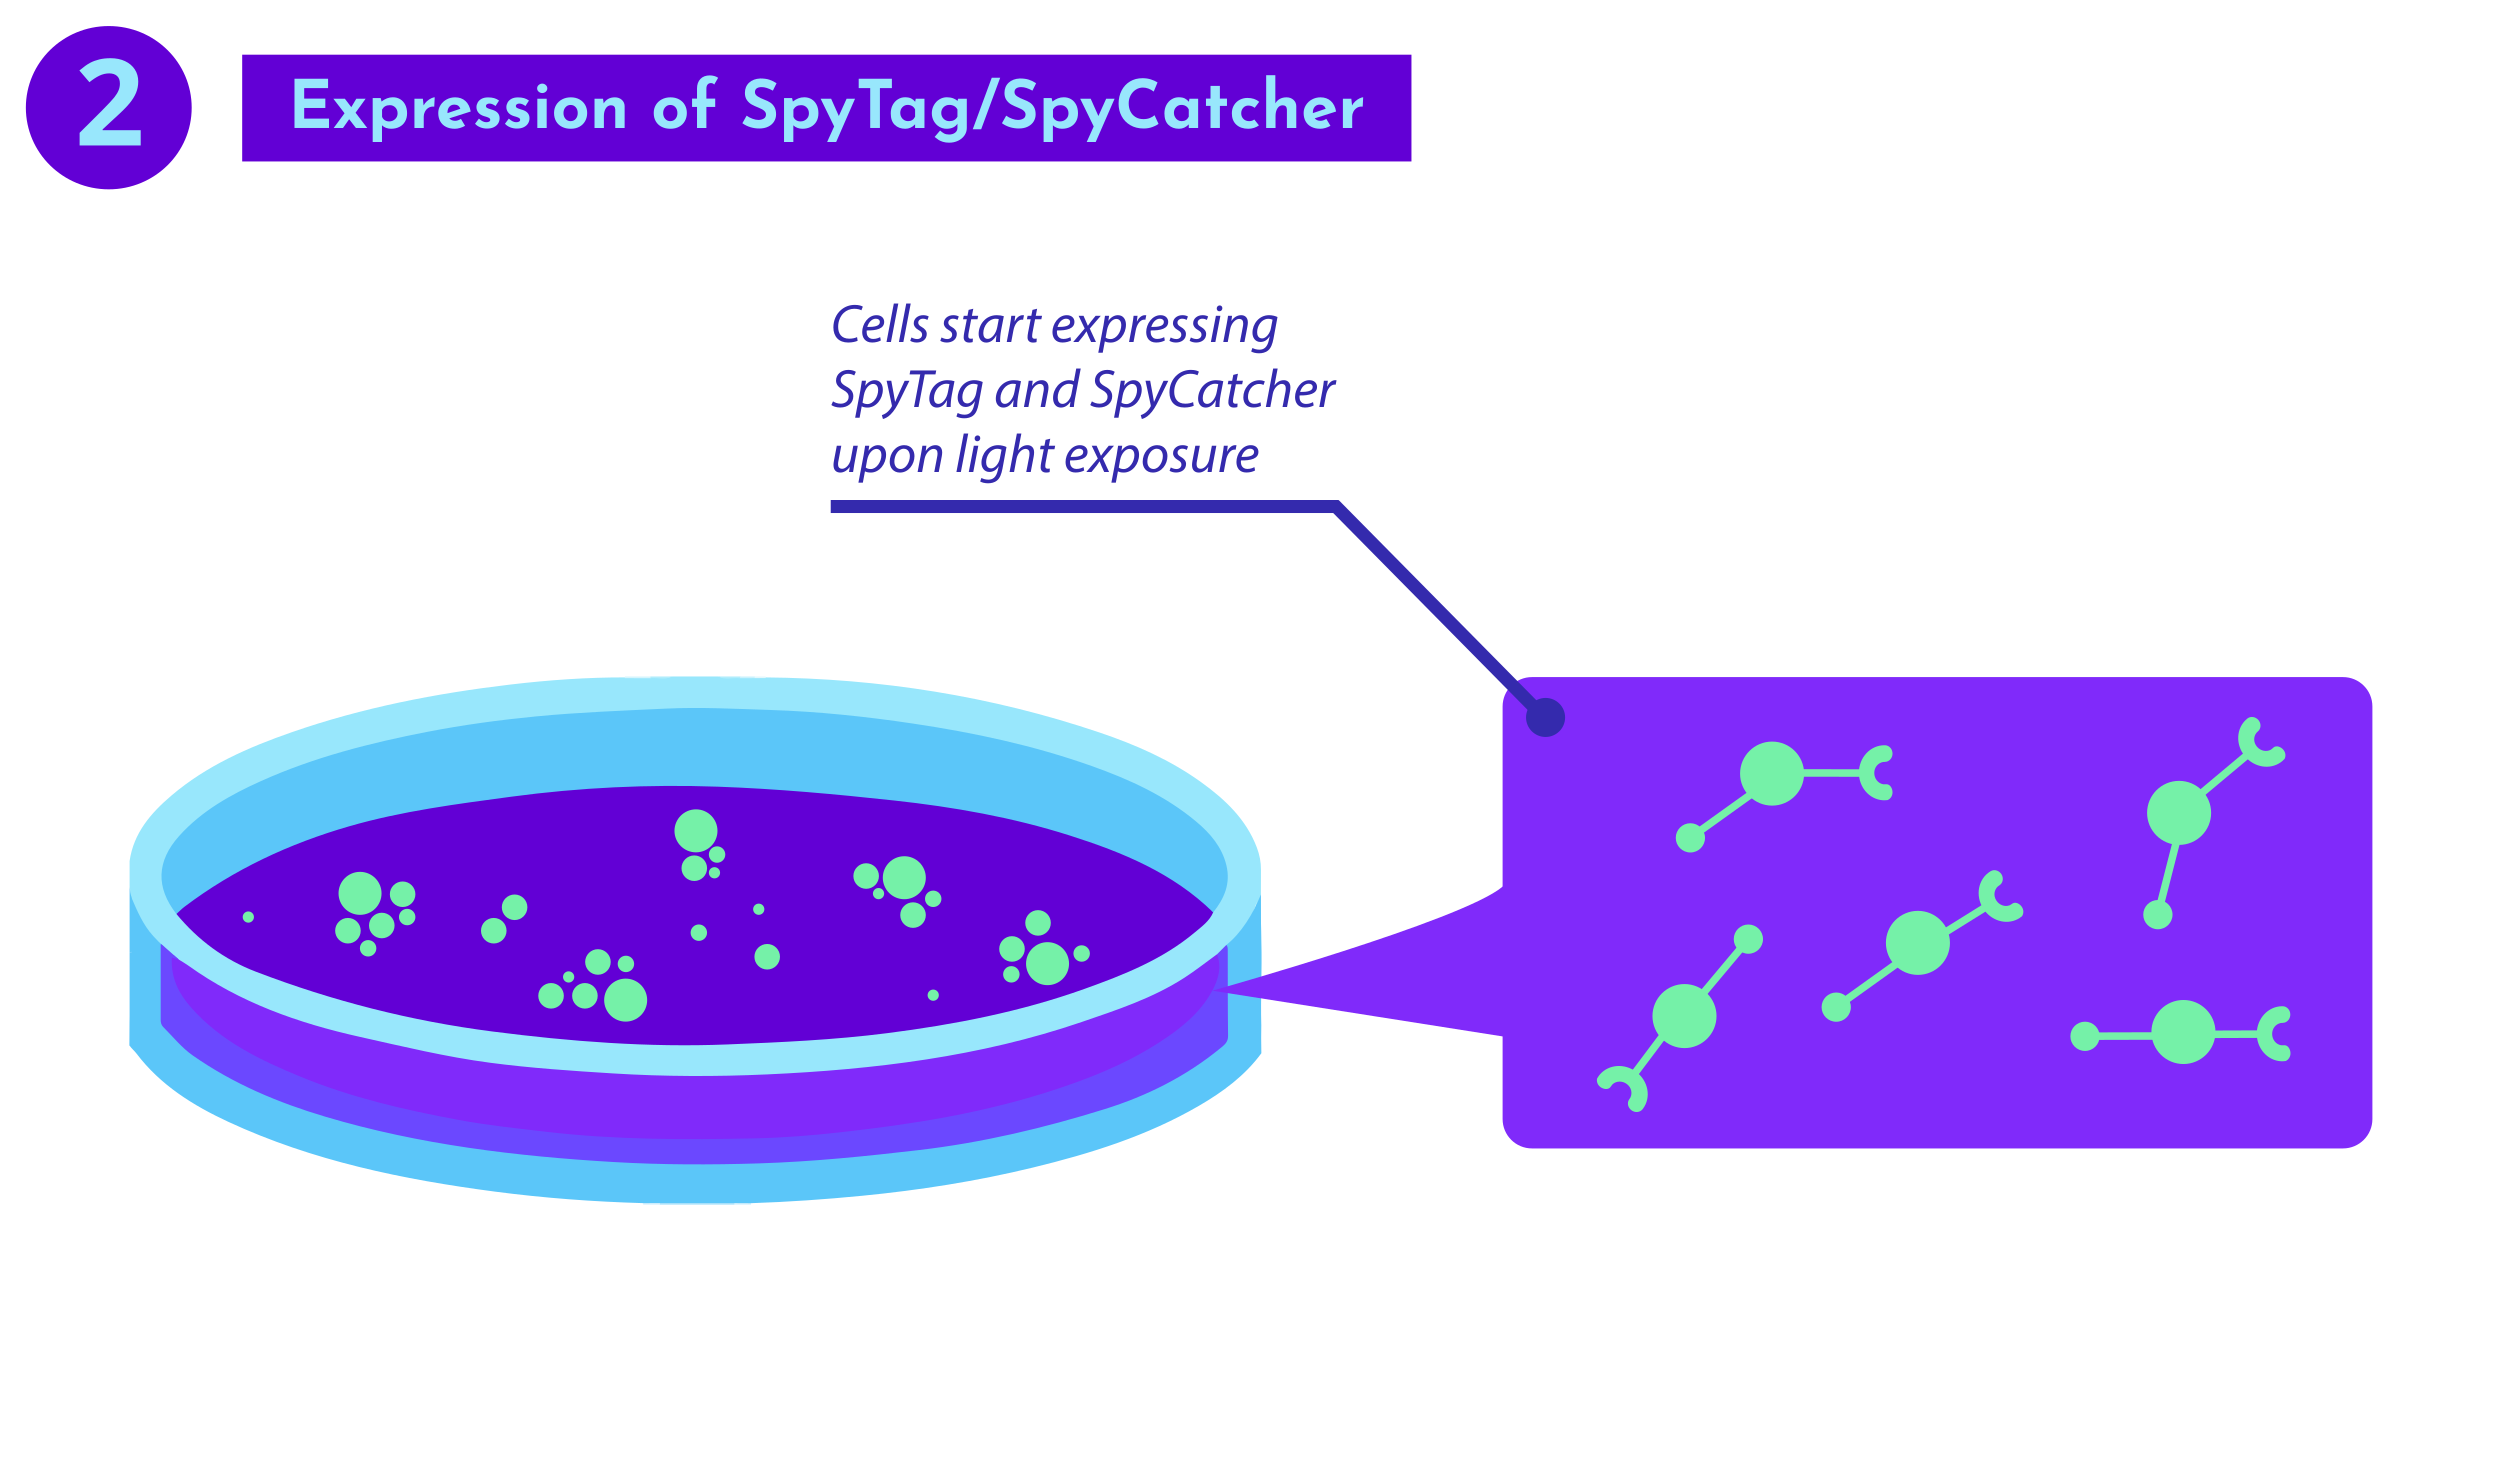<?xml version="1.0" encoding="utf-8"?>
<!-- Generator: Adobe Illustrator 16.0.0, SVG Export Plug-In . SVG Version: 6.00 Build 0)  -->
<!DOCTYPE svg PUBLIC "-//W3C//DTD SVG 1.1//EN" "http://www.w3.org/Graphics/SVG/1.1/DTD/svg11.dtd">
<svg version="1.1" xmlns="http://www.w3.org/2000/svg" xmlns:xlink="http://www.w3.org/1999/xlink" x="0px" y="0px" width="960px"
	 height="560px" viewBox="0 0 960 560" enable-background="new 0 0 960 560" xml:space="preserve">
<g id="BG">
	<rect fill-rule="evenodd" clip-rule="evenodd" fill="#FFFFFF" width="960" height="560"/>
</g>
<g id="Petri_Dish">
	<g>
		<path fill-rule="evenodd" clip-rule="evenodd" fill="#98E7FC" d="M258.211,259.759c5.848,0,11.697,0,17.545,0
			c2.774,0.815,5.613,0.142,8.414,0.362c1.828,0,3.656-0.001,5.483,0c1.403,0,2.807-0.001,4.209,0
			c43.883,0.389,86.746,7.1,128.356,21.16c13.86,4.684,27.245,10.549,39.199,19.204c9.105,6.591,17.116,14.136,21.22,24.991
			c1.045,2.763,1.597,5.58,1.576,8.552c-0.055,8.178-0.01,16.355-0.029,24.533c-0.004,1.152,0.216,2.344-0.371,3.438
			c-2.135,0.511-1.838-1.266-1.855-2.262c-0.071-4.518-0.551-9.066,0.653-13.506c-1.887,6.815-5.362,12.619-10.969,17.057
			c-1.627,1.203-2.929,2.749-4.369,4.153c-10.631,9.574-23.44,15.113-36.522,20.401c-25.879,10.462-52.77,16.788-80.308,20.576
			c-16.194,2.228-32.43,3.988-48.799,4.784c-19.174,0.931-38.359,1.003-57.485,0.362c-32.247-1.08-64.359-3.999-95.782-12.104
			c-12.783-3.298-25.808-5.623-38.266-10.196c-14.687-5.391-28.611-12.146-41.056-21.73c-2.098-1.854-4.402-3.466-6.462-5.37
			c-6.279-5.209-10.66-11.619-12.423-19.681c-0.264-1.325-0.006-2.17-0.403-4.015c0-3.275,0-6.551,0-9.826
			c1.542-10.765,8.13-18.377,15.973-25.073c13.566-11.585,29.624-18.591,46.244-24.379c27.271-9.497,55.438-14.947,84.067-18.33
			c14.741-1.742,29.499-2.783,44.34-2.74c3.083,0,6.163-0.002,9.242,0C252.489,259.902,255.381,260.573,258.211,259.759z"/>
		<path fill-rule="evenodd" clip-rule="evenodd" fill="#5BC6F9" d="M50.446,401.572c-0.225-0.036-0.451-0.051-0.678-0.043
			c0-11.932,0-23.862,0-35.794c0.5-0.202,0.884-0.069,1.154,0.396c0.749,1.396,0.657,2.922,0.662,4.422
			c0.024,8.696,0.034,17.393-0.009,26.089C51.567,398.347,51.842,400.165,50.446,401.572z"/>
		<path fill-rule="evenodd" clip-rule="evenodd" fill="#ACE2FB" d="M282.074,462.588c-9.592,0-19.184,0-28.775,0
			c-0.206-0.483-0.083-0.86,0.365-1.134c1.168-0.654,2.459-0.646,3.735-0.651c6.858-0.032,13.716-0.031,20.574-0.001
			c1.276,0.006,2.567-0.003,3.739,0.646C282.159,461.724,282.279,462.104,282.074,462.588z"/>
		<path fill-rule="evenodd" clip-rule="evenodd" fill="#5BC6F9" d="M50.406,365.687c-0.213,0.005-0.426,0.021-0.638,0.049
			c0-8.422,0-16.844,0-25.266c0.331,2.389,0.331,2.389,0.723,4.259c1.656,5.96,1.039,12.053,1.016,18.108
			C51.502,363.891,51.308,364.943,50.406,365.687z"/>
		<path fill-rule="evenodd" clip-rule="evenodd" fill="#D6F5FD" d="M239.931,260.409c0.024-0.216,0.035-0.432,0.033-0.649
			c3.275,0,6.551,0,9.825,0c0.234,0.161,0.307,0.314,0.219,0.459c-0.085,0.141-0.169,0.21-0.253,0.21
			C246.48,260.422,243.206,260.416,239.931,260.409z"/>
		<path fill-rule="evenodd" clip-rule="evenodd" fill="#B1EDFC" d="M249.755,260.429c0.018-0.223,0.029-0.446,0.034-0.669
			c2.808,0,5.615,0,8.422,0C255.49,261.212,252.568,260.135,249.755,260.429z"/>
		<path fill-rule="evenodd" clip-rule="evenodd" fill="#B1EDFC" d="M284.198,260.438c-2.806-0.314-5.726,0.778-8.441-0.679
			c2.808,0,5.615,0,8.422,0c0.227,0.145,0.306,0.293,0.236,0.446C284.344,260.36,284.272,260.438,284.198,260.438z"/>
		<path fill-rule="evenodd" clip-rule="evenodd" fill="#D5F0FD" d="M253.26,461.968c0.019,0.207,0.032,0.413,0.039,0.62
			c-2.105,0-4.211,0-6.317,0c-0.011-0.194-0.023-0.388-0.037-0.58C249.04,460.361,251.145,460.399,253.26,461.968z"/>
		<path fill-rule="evenodd" clip-rule="evenodd" fill="#D4F0FD" d="M282.074,462.588c0.012-0.201,0.027-0.402,0.042-0.604
			c2.116-1.594,4.221-1.635,6.315,0.039c-0.01,0.188-0.024,0.376-0.042,0.564C286.285,462.588,284.179,462.588,282.074,462.588z"/>
		<path fill-rule="evenodd" clip-rule="evenodd" fill="#CAF2FD" d="M284.198,260.438c-0.01-0.227-0.016-0.453-0.019-0.679
			c1.871,0,3.743,0,5.615,0c0.225,0.137,0.303,0.279,0.236,0.427c-0.068,0.15-0.138,0.225-0.211,0.225
			C287.945,260.42,286.072,260.429,284.198,260.438z"/>
		<path fill-rule="evenodd" clip-rule="evenodd" fill="#E3F8FD" d="M289.818,260.411c-0.015-0.216-0.022-0.435-0.025-0.652
			c1.404,0,2.808,0,4.211,0c0.004,0.205,0.015,0.409,0.032,0.612C292.63,260.385,291.225,260.398,289.818,260.411z"/>
		<path fill-rule="evenodd" clip-rule="evenodd" fill="#6200D5" d="M465.863,350.354c-1.446,3.35-4.341,5.404-6.988,7.631
			c-12.485,10.507-27.358,16.353-42.48,21.769c-24.536,8.789-49.898,13.681-75.684,16.978c-20.437,2.612-40.938,3.515-61.495,4.336
			c-30.249,1.206-60.221-1.129-90.168-4.978c-31.193-4.01-61.396-11.708-90.753-22.943c-12.222-4.679-22.262-12.166-30.543-22.174
			c0.092-2.216,1.896-3.115,3.351-4.213c15.257-11.518,32.203-19.831,50.089-26.367c21.802-7.966,44.598-11.327,67.417-14.534
			c15.502-2.179,31.077-3.563,46.724-4.448c14.15-0.802,28.295-0.812,42.406-0.333c14.917,0.507,29.819,1.807,44.705,3.171
			c20.735,1.901,41.409,4.121,61.771,8.57c20.157,4.405,39.881,10.159,58.308,19.733c6.455,3.353,12.623,7.142,18.223,11.787
			C462.774,346.023,465.131,347.525,465.863,350.354z"/>
		<path fill-rule="evenodd" clip-rule="evenodd" fill="#5BC6F9" d="M465.863,350.354c-15.478-15.174-34.884-23.088-55.025-29.5
			c-21.981-6.997-44.591-10.97-67.493-13.46c-22.514-2.447-45.063-4.504-67.697-5.307c-26.54-0.939-52.996,0.313-79.336,3.85
			c-20.931,2.811-41.889,5.484-62.247,11.367c-22.854,6.603-44.143,16.476-63.201,30.874c-1.108,0.836-2.078,1.858-3.112,2.795
			c-8.018-10.215-7.596-20.307,1.004-29.913c8.697-9.717,19.79-15.873,31.408-21.103c20.411-9.186,41.991-14.672,63.871-18.919
			c13.8-2.681,27.734-4.575,41.75-5.931c16.595-1.605,33.222-2.209,49.862-2.997c13.459-0.637,26.839,0.101,40.205,0.522
			c18.335,0.577,36.623,2.521,54.824,5.23c23.323,3.472,46.261,8.378,68.502,16.278c14.467,5.138,28.375,11.439,40.245,21.418
			c5.312,4.467,9.8,9.644,11.514,16.725C472.636,339.313,470.108,345.049,465.863,350.354z"/>
		<path fill-rule="evenodd" clip-rule="evenodd" fill="#802AFA" d="M68.752,368.526c1.175,0.741,2.393,1.424,3.52,2.233
			c19.818,14.239,42.271,22.122,65.827,27.381c16.62,3.712,33.171,7.729,50.094,9.957c15.649,2.061,31.372,3.107,47.109,4.091
			c19.743,1.233,39.512,1.279,59.242,0.386c41.062-1.859,81.712-6.741,120.84-20.132c13.55-4.637,27.277-9.136,39.457-17.013
			c4.308-2.784,8.345-5.989,12.503-9.003c1.983,0.375,1.583,2.035,1.655,3.299c0.442,7.88-3.596,13.878-8.553,19.326
			c-6.776,7.448-15.171,12.772-24.001,17.429c-18.132,9.559-37.56,15.482-57.392,20.235c-21.185,5.079-42.72,8.083-64.372,10.001
			c-17.678,1.564-35.443,1.739-53.209,1.661c-19.18-0.083-38.256-1.311-57.309-3.404c-21.538-2.365-42.772-6.245-63.646-12.038
			c-17.864-4.958-35.111-11.458-50.984-21.204c-8.256-5.067-15.357-11.417-20.811-19.503c-2.359-3.499-3.328-7.439-3.706-11.561
			c-0.106-1.162-0.219-2.557,0.775-3.283C67.083,366.442,65.954,366.427,68.752,368.526z"/>
		<path fill-rule="evenodd" clip-rule="evenodd" fill="#5BC6F9" d="M484.336,393.769c-0.016,1.635-0.033,3.271-0.05,4.907
			c0.024,1.926,0.048,3.85,0.073,5.774c-6.355,8.666-14.817,14.859-23.966,20.176c-19.893,11.562-41.61,18.336-63.791,23.724
			c-21.568,5.238-43.451,8.671-65.548,10.829c-14.185,1.386-28.384,2.372-42.624,2.845c-2.105-0.014-4.21-0.027-6.315-0.04
			c-9.618-0.005-19.237-0.011-28.856-0.016c-2.105,0.013-4.21,0.026-6.315,0.039c-19.013-0.544-37.969-1.941-56.823-4.418
			c-35.261-4.632-69.929-11.726-102.438-26.802c-13.538-6.278-26.109-14.099-35.327-26.293c-0.7-0.927-1.955-1.989-2.589-2.965
			c-0.013-11.961,0.652-23.88,0.639-35.843c0.027-6.987-0.99-26.664,0.083-20.958c2.243,5.2,4.443,10.396,8.331,14.699
			c1.329,1.47,2.684,2.851,4.227,4.07c-0.697,8.992-0.204,17.997-0.317,26.995c-0.027,2.182,1.24,3.64,2.578,5.175
			c6.968,7.995,15.753,13.438,24.985,18.391c16.975,9.104,35.349,14.048,53.846,18.739c18.98,4.813,38.291,7.66,57.725,9.588
			c15.447,1.531,30.901,2.997,46.475,3.21c9.333,0.13,18.68,0.664,28.023,0.515c19.151-0.308,38.27-1.124,57.331-3.265
			c14.29-1.604,28.606-3.048,42.711-5.849c21.232-4.217,42.304-9.185,62.343-17.599c10.049-4.22,19.426-9.711,27.961-16.607
			c2.71-2.188,3.977-4.527,3.91-8.042c-0.176-9.117-0.053-18.24-0.063-27.36c-0.003-1.522-0.019-3.039,0.364-4.527
			c5.718-4.558,10.266-11.906,13.266-19.409c0,5.275-0.011,6.933,0.038,11.287c0.013,1.244,0.147,4.723,0.136,7.019
			C484.667,372.267,484.027,383.26,484.336,393.769z"/>
		<path fill-rule="evenodd" clip-rule="evenodd" fill="#6B48FF" d="M470.919,362.861c0.619,0.673,0.535,1.515,0.538,2.323
			c0.024,10.871-0.027,21.743,0.121,32.612c0.033,2.452-1.491,3.513-3.005,4.754c-13.191,10.801-28.142,18.29-44.344,23.343
			c-23.296,7.265-46.95,12.877-71.242,15.723c-20.508,2.403-41.008,4.487-61.679,5.132c-18.59,0.578-37.175,0.564-55.69-0.527
			c-37.402-2.206-74.517-6.644-110.63-17.387c-18.146-5.396-35.385-12.621-50.946-23.521c-4.333-3.035-7.618-7.223-11.344-10.923
			c-0.82-0.813-0.999-1.775-0.995-2.871c0.036-8.533-0.03-19.796,0-28.328c0.004-1.003,0-0.839,1.345,0.308
			c1.901,1.676,3.803,3.352,5.705,5.027c-0.857-0.269-1.713-0.535-2.765-0.864c-0.466,7.704,2.593,13.837,7.479,19.344
			c11.422,12.875,26.41,20.066,41.912,26.444c19.583,8.057,40.115,12.786,60.823,16.623c11.156,2.067,22.493,3.248,33.793,4.563
			c26.496,3.084,53.074,3.061,79.64,2.507c11.102-0.231,22.246-1.127,33.352-2.372c13.624-1.529,27.174-3.338,40.641-5.851
			c16.729-3.121,33.163-7.362,49.178-13.135c11.218-4.043,22.084-8.882,32.135-15.359c8.183-5.274,15.821-11.21,20.569-19.998
			c2.357-4.365,3.693-9.013,1.835-14.002C468.536,365.239,469.729,364.051,470.919,362.861z"/>
	</g>
</g>
<g id="Zoom_In">
	<path fill-rule="evenodd" clip-rule="evenodd" fill="#802AFA" d="M911,429.724c0,6.228-5.049,11.276-11.276,11.276H588.276
		c-6.228,0-11.276-5.049-11.276-11.276V271.276c0-6.228,5.049-11.276,11.276-11.276h311.447c6.228,0,11.276,5.049,11.276,11.276
		V429.724z"/>
	<path fill-rule="evenodd" clip-rule="evenodd" fill="#802AFA" d="M465.508,380.429c0,0,96.08-26.902,111.492-39.959
		s22.752,61.103,22.752,61.103"/>
</g>
<g id="E._coli">
	<circle fill-rule="evenodd" clip-rule="evenodd" fill="#75F1A8" cx="138.256" cy="343.046" r="8.257"/>
	<circle fill-rule="evenodd" clip-rule="evenodd" fill="#75F1A8" cx="240.256" cy="384.046" r="8.257"/>
	<circle fill-rule="evenodd" clip-rule="evenodd" fill="#75F1A8" cx="197.607" cy="348.396" r="4.906"/>
	<circle fill-rule="evenodd" clip-rule="evenodd" fill="#75F1A8" cx="154.607" cy="343.396" r="4.906"/>
	<circle fill-rule="evenodd" clip-rule="evenodd" fill="#75F1A8" cx="146.607" cy="355.396" r="4.906"/>
	<circle fill-rule="evenodd" clip-rule="evenodd" fill="#75F1A8" cx="133.607" cy="357.396" r="4.906"/>
	<circle fill-rule="evenodd" clip-rule="evenodd" fill="#75F1A8" cx="189.607" cy="357.396" r="4.906"/>
	<circle fill-rule="evenodd" clip-rule="evenodd" fill="#75F1A8" cx="224.607" cy="382.396" r="4.906"/>
	<circle fill-rule="evenodd" clip-rule="evenodd" fill="#75F1A8" cx="211.607" cy="382.396" r="4.906"/>
	<circle fill-rule="evenodd" clip-rule="evenodd" fill="#75F1A8" cx="229.607" cy="369.396" r="4.906"/>
	<circle fill-rule="evenodd" clip-rule="evenodd" fill="#75F1A8" cx="266.607" cy="333.396" r="4.906"/>
	<circle fill-rule="evenodd" clip-rule="evenodd" fill="#75F1A8" cx="294.607" cy="367.396" r="4.906"/>
	<circle fill-rule="evenodd" clip-rule="evenodd" fill="#75F1A8" cx="268.357" cy="358.146" r="3.156"/>
	<circle fill-rule="evenodd" clip-rule="evenodd" fill="#75F1A8" cx="291.357" cy="349.146" r="2.156"/>
	<circle fill-rule="evenodd" clip-rule="evenodd" fill="#75F1A8" cx="95.357" cy="352.146" r="2.156"/>
	<circle fill-rule="evenodd" clip-rule="evenodd" fill="#75F1A8" cx="358.357" cy="382.146" r="2.156"/>
	<circle fill-rule="evenodd" clip-rule="evenodd" fill="#75F1A8" cx="274.357" cy="335.146" r="2.156"/>
	<circle fill-rule="evenodd" clip-rule="evenodd" fill="#75F1A8" cx="337.357" cy="343.146" r="2.156"/>
	<circle fill-rule="evenodd" clip-rule="evenodd" fill="#75F1A8" cx="218.357" cy="375.146" r="2.156"/>
	<circle fill-rule="evenodd" clip-rule="evenodd" fill="#75F1A8" cx="240.357" cy="370.146" r="3.156"/>
	<circle fill-rule="evenodd" clip-rule="evenodd" fill="#75F1A8" cx="388.357" cy="374.146" r="3.156"/>
	<circle fill-rule="evenodd" clip-rule="evenodd" fill="#75F1A8" cx="415.357" cy="366.146" r="3.156"/>
	<circle fill-rule="evenodd" clip-rule="evenodd" fill="#75F1A8" cx="358.357" cy="345.146" r="3.156"/>
	<circle fill-rule="evenodd" clip-rule="evenodd" fill="#75F1A8" cx="275.357" cy="328.146" r="3.156"/>
	<circle fill-rule="evenodd" clip-rule="evenodd" fill="#75F1A8" cx="156.357" cy="352.146" r="3.156"/>
	<circle fill-rule="evenodd" clip-rule="evenodd" fill="#75F1A8" cx="141.357" cy="364.146" r="3.156"/>
	<circle fill-rule="evenodd" clip-rule="evenodd" fill="#75F1A8" cx="332.607" cy="336.396" r="4.906"/>
	<circle fill-rule="evenodd" clip-rule="evenodd" fill="#75F1A8" cx="350.607" cy="351.396" r="4.906"/>
	<circle fill-rule="evenodd" clip-rule="evenodd" fill="#75F1A8" cx="398.607" cy="354.396" r="4.906"/>
	<circle fill-rule="evenodd" clip-rule="evenodd" fill="#75F1A8" cx="388.607" cy="364.396" r="4.906"/>
	<circle fill-rule="evenodd" clip-rule="evenodd" fill="#75F1A8" cx="347.256" cy="337.046" r="8.257"/>
	<circle fill-rule="evenodd" clip-rule="evenodd" fill="#75F1A8" cx="267.256" cy="319.046" r="8.257"/>
	<circle fill-rule="evenodd" clip-rule="evenodd" fill="#75F1A8" cx="402.256" cy="370.046" r="8.257"/>
</g>
<g id="SpyTag_x2F_SpyCatcher">
	<path fill="#75F1A8" d="M726.729,304.252c0,1.352-0.778,2.511-1.878,2.978c-0.405,0.06-0.823,0.089-1.248,0.089
		c-0.265,0-0.525-0.012-0.782-0.037c-5.041-0.426-9.009-4.984-9.009-10.536c0-5.843,4.386-10.573,9.791-10.573
		c0.03,0,0.061,0,0.09,0.003c0.101-0.003,0.197,0,0.294,0.005c1.535,0.12,2.742,1.501,2.742,3.187c0,1.496-0.95,2.756-2.238,3.103
		c-0.231,0.063-0.47,0.097-0.72,0.097c-0.238,0-0.313-0.012-0.695,0.04c-1.908,0.366-3.355,2.04-3.355,4.203
		c0,2.173,1.454,3.976,3.365,4.337c0.273,0.03,0.517,0.029,0.751,0.018c0.305-0.014,0.359-0.02,0.646-0.013
		C725.813,301.185,726.729,302.752,726.729,304.252z"/>
	<circle fill="#75F1A8" cx="680.484" cy="297.062" r="12.297"/>
	<circle fill="#75F1A8" cx="649.112" cy="321.739" r="5.618"/>
	<path fill="#75F1A8" d="M674.86,303.449c0.407,0.568,0.123,1.468-0.634,2.01l-21.545,15.442c-0.757,0.544-1.699,0.524-2.107-0.043
		l-0.209-0.294c-0.407-0.567-0.124-1.467,0.634-2.011l21.545-15.442c0.757-0.542,1.7-0.523,2.106,0.045L674.86,303.449z"/>
	<path fill="#75F1A8" d="M717,297.025c0,0.699-0.667,1.264-1.563,1.264l-25.157-0.031c-0.896,0-1.28-0.566-1.28-1.265v-0.361
		c0-0.698,0.418-1.264,1.313-1.263l25.282,0.031c0.896,0,1.404,0.565,1.404,1.265V297.025z"/>
	<path fill="#75F1A8" d="M876.814,287.908c0.869,1.034,1.019,2.423,0.477,3.487c-0.271,0.307-0.573,0.598-0.898,0.871
		c-0.202,0.17-0.409,0.329-0.623,0.475c-4.133,2.916-10.104,1.978-13.674-2.273c-3.759-4.474-3.443-10.917,0.696-14.394
		c0.022-0.02,0.046-0.039,0.07-0.055c0.075-0.067,0.151-0.127,0.229-0.186c1.252-0.896,3.064-0.614,4.148,0.676
		c0.963,1.146,1.046,2.721,0.282,3.815c-0.137,0.197-0.298,0.376-0.489,0.537c-0.183,0.153-0.247,0.192-0.507,0.478
		c-1.226,1.508-1.257,3.721,0.135,5.377c1.397,1.663,3.67,2.108,5.366,1.156c0.229-0.153,0.414-0.311,0.586-0.47
		c0.225-0.207,0.263-0.246,0.487-0.426C874.141,286.147,875.85,286.76,876.814,287.908z"/>
	<circle fill="#75F1A8" cx="836.78" cy="312.146" r="12.297"/>
	<circle fill="#75F1A8" cx="828.631" cy="351.22" r="5.618"/>
	<path fill="#75F1A8" d="M836.582,320.654c0.678,0.174,1.038,1.045,0.808,1.947l-6.564,25.682c-0.229,0.903-0.964,1.494-1.642,1.322
		l-0.349-0.091c-0.677-0.172-1.038-1.043-0.809-1.947l6.564-25.682c0.231-0.901,0.966-1.494,1.643-1.32L836.582,320.654z"/>
	<path fill="#75F1A8" d="M864.717,288.632c0.45,0.535,0.302,1.396-0.384,1.973l-19.283,16.157c-0.686,0.576-1.344,0.39-1.793-0.146
		l-0.232-0.276c-0.449-0.534-0.493-1.236,0.193-1.812l19.379-16.237c0.687-0.577,1.438-0.471,1.889,0.064L864.717,288.632z"/>
	<path fill="#75F1A8" d="M776.447,348.336c0.716,1.146,0.67,2.542-0.016,3.52c-0.312,0.267-0.65,0.512-1.011,0.738
		c-0.225,0.14-0.452,0.268-0.685,0.382c-4.5,2.31-10.28,0.546-13.221-4.163c-3.096-4.955-1.883-11.29,2.702-14.154
		c0.024-0.016,0.05-0.033,0.077-0.046c0.084-0.056,0.167-0.104,0.251-0.151c1.366-0.711,3.122-0.18,4.015,1.25
		c0.793,1.27,0.654,2.841-0.254,3.817c-0.163,0.176-0.347,0.33-0.56,0.464c-0.201,0.126-0.272,0.156-0.568,0.401
		c-1.425,1.322-1.765,3.508-0.619,5.343c1.15,1.843,3.34,2.601,5.151,1.895c0.248-0.118,0.454-0.248,0.646-0.382
		c0.251-0.173,0.295-0.208,0.542-0.354C774.045,346.219,775.652,347.063,776.447,348.336z"/>
	<circle fill="#75F1A8" cx="736.484" cy="362.062" r="12.297"/>
	<circle fill="#75F1A8" cx="705.112" cy="386.739" r="5.618"/>
	<path fill="#75F1A8" d="M730.86,368.449c0.407,0.568,0.123,1.468-0.634,2.01l-21.545,15.442c-0.757,0.544-1.699,0.524-2.107-0.043
		l-0.209-0.294c-0.407-0.567-0.124-1.467,0.634-2.011l21.545-15.442c0.757-0.542,1.7-0.523,2.106,0.045L730.86,368.449z"/>
	<path fill="#75F1A8" d="M764.368,347.361c0.37,0.593,0.103,1.425-0.656,1.899l-21.354,13.302c-0.759,0.475-1.386,0.197-1.756-0.394
		l-0.191-0.308c-0.369-0.592-0.314-1.293,0.445-1.768l21.459-13.367c0.76-0.476,1.492-0.264,1.861,0.329L764.368,347.361z"/>
	<path fill="#75F1A8" d="M879.549,404.456c0.007,1.352-0.767,2.515-1.863,2.986c-0.405,0.063-0.822,0.093-1.248,0.097
		c-0.265,0.001-0.525-0.01-0.782-0.036c-5.043-0.399-9.032-4.938-9.059-10.49c-0.029-5.842,4.332-10.594,9.738-10.621
		c0.028,0,0.06-0.002,0.089,0.002c0.102-0.004,0.197-0.002,0.294,0.003c1.536,0.113,2.75,1.488,2.758,3.174
		c0.008,1.497-0.937,2.76-2.223,3.114c-0.231,0.063-0.468,0.099-0.72,0.1c-0.237,0.002-0.313-0.01-0.693,0.043
		c-1.907,0.376-3.346,2.057-3.336,4.22c0.01,2.172,1.475,3.969,3.387,4.319c0.273,0.03,0.517,0.028,0.751,0.015
		c0.304-0.014,0.359-0.021,0.646-0.015C878.619,401.393,879.542,402.956,879.549,404.456z"/>
	<circle fill="#75F1A8" cx="838.443" cy="396.291" r="12.298"/>
	<circle fill="#75F1A8" cx="800.647" cy="397.944" r="5.618"/>
	<path fill="#75F1A8" d="M832,397.992c0,0.699-0.637,1.266-1.566,1.269l-26.625,0.072c-0.932,0.004-1.809-0.559-1.809-1.258v-0.36
		c0-0.698,0.926-1.268,1.857-1.27l26.479-0.073c0.932-0.002,1.663,0.561,1.663,1.26V397.992z"/>
	<path fill="#75F1A8" d="M869.785,397.277c0.004,0.699-0.661,1.266-1.557,1.271l-25.049,0.093c-0.895,0.004-1.18-0.562-1.18-1.259
		v-0.361c0-0.698,0.304-1.266,1.2-1.271l25.226-0.091c0.898-0.006,1.383,0.56,1.385,1.258L869.785,397.277z"/>
	<path fill="#75F1A8" d="M614.549,417.421c-1.083-0.811-1.544-2.128-1.259-3.288c0.194-0.36,0.422-0.712,0.676-1.053
		c0.158-0.212,0.325-0.414,0.5-0.604c3.36-3.781,9.388-4.226,13.831-0.898c4.678,3.5,5.838,9.846,2.599,14.174
		c-0.018,0.022-0.034,0.049-0.055,0.07c-0.059,0.083-0.118,0.158-0.18,0.231c-1.018,1.157-2.846,1.297-4.194,0.286
		c-1.199-0.896-1.638-2.411-1.145-3.651c0.089-0.223,0.204-0.433,0.354-0.634c0.142-0.19,0.197-0.244,0.385-0.579
		c0.851-1.748,0.377-3.909-1.354-5.206c-1.738-1.302-4.055-1.217-5.487,0.097c-0.189,0.2-0.335,0.395-0.465,0.59
		c-0.173,0.251-0.2,0.3-0.378,0.524C617.553,418.526,615.749,418.32,614.549,417.421z"/>
	<circle fill="#75F1A8" cx="646.846" cy="390.175" r="12.298"/>
	<circle fill="#75F1A8" cx="671.379" cy="360.624" r="5.618"/>
	<path fill="#75F1A8" d="M650.986,384.74c-0.537-0.45-0.484-1.391,0.114-2.105l17.029-20.313c0.598-0.714,1.516-0.929,2.052-0.481
		l0.275,0.232c0.535,0.448,0.485,1.391-0.113,2.105l-17.03,20.313c-0.598,0.714-1.517,0.93-2.052,0.48L650.986,384.74z"/>
	<path fill="#75F1A8" d="M626.163,413.962c-0.56-0.418-0.611-1.291-0.075-2.008l15.099-20.123c0.537-0.716,1.222-0.685,1.78-0.268
		l0.289,0.218c0.559,0.418,0.761,1.092,0.225,1.81l-15.175,20.221c-0.536,0.719-1.296,0.786-1.854,0.366L626.163,413.962z"/>
</g>
<g id="Text">
	<path fill="#1E0041" d="M1.926,31.355"/>
	<ellipse fill="#6200D5" cx="41.768" cy="41.355" rx="31.841" ry="31.352"/>
	<g>
		<path fill="#98E7FC" d="M54.028,55.86H30.575v-4.858l8.422-8.383c2.494-2.516,4.123-4.259,4.888-5.231
			c0.765-0.972,1.315-1.872,1.652-2.7c0.336-0.828,0.505-1.687,0.505-2.576c0-1.326-0.371-2.313-1.113-2.96
			c-0.742-0.647-1.732-0.972-2.972-0.972c-1.301,0-2.563,0.294-3.787,0.881c-1.224,0.587-2.501,1.424-3.833,2.508l-3.855-4.497
			c1.652-1.386,3.021-2.365,4.107-2.938c1.086-0.572,2.272-1.013,3.557-1.322c1.285-0.309,2.723-0.463,4.314-0.463
			c2.096,0,3.947,0.377,5.553,1.13c1.606,0.753,2.853,1.808,3.741,3.164c0.887,1.355,1.331,2.907,1.331,4.655
			c0,1.521-0.272,2.949-0.815,4.282s-1.385,2.7-2.524,4.101s-3.147,3.397-6.023,5.988l-4.314,4v0.316h14.618V55.86z"/>
	</g>
	<rect x="93" y="21" fill="#6200D5" width="449" height="41"/>
	<g>
		<path fill="#98E7FC" d="M125.98,30.235v3.596h-9.171v4.033h8.118v3.596h-8.118v4.085h9.531v3.596h-13.255V30.235H125.98z"/>
		<path fill="#98E7FC" d="M136.667,49.142l-2.595-3.365l-2.363,3.365h-3.571l4.162-5.651l-4.29-5.575h4.418l2.466,3.237l1.926-3.237
			h3.571l-3.853,5.369l4.47,5.857H136.667z"/>
		<path fill="#98E7FC" d="M153.672,38.096c0.822,0.497,1.468,1.207,1.939,2.132c0.471,0.925,0.707,2.013,0.707,3.263
			c0,1.233-0.261,2.299-0.784,3.198c-0.522,0.899-1.25,1.584-2.184,2.055c-0.934,0.471-2,0.706-3.198,0.706
			c-0.651,0-1.289-0.115-1.914-0.347c-0.625-0.231-1.143-0.561-1.554-0.989v6.422h-3.571V37.659h3.083l0.309,1.336
			c1.37-1.096,2.826-1.644,4.367-1.644C151.917,37.351,152.85,37.599,153.672,38.096z M151.72,45.75
			c0.634-0.582,0.951-1.318,0.951-2.209c0-0.925-0.287-1.683-0.86-2.273c-0.574-0.591-1.281-0.886-2.12-0.886
			c-0.702,0-1.297,0.141-1.785,0.424c-0.488,0.283-0.886,0.707-1.195,1.271v2.749c0.188,0.548,0.527,0.985,1.015,1.311
			c0.488,0.325,1.057,0.488,1.708,0.488C150.324,46.624,151.086,46.333,151.72,45.75z"/>
		<path fill="#98E7FC" d="M163.935,38.866c0.54-0.479,1.092-0.852,1.657-1.118c0.565-0.265,1.01-0.398,1.336-0.398l-0.18,3.596
			c-0.103-0.017-0.249-0.025-0.437-0.025c-0.719,0-1.353,0.188-1.901,0.565c-0.548,0.377-0.968,0.861-1.259,1.452
			c-0.292,0.591-0.437,1.194-0.437,1.811v4.393h-3.571V37.916h3.237l0.283,2.569C162.971,39.885,163.395,39.346,163.935,38.866z"/>
		<path fill="#98E7FC" d="M176.997,45.648l1.593,2.671c-0.617,0.343-1.268,0.617-1.952,0.822c-0.686,0.206-1.336,0.308-1.953,0.308
			c-1.336,0-2.488-0.253-3.455-0.758c-0.968-0.505-1.7-1.216-2.196-2.132c-0.497-0.916-0.745-1.965-0.745-3.147
			c0-1.096,0.287-2.106,0.861-3.031c0.573-0.925,1.357-1.657,2.35-2.196c0.993-0.54,2.081-0.81,3.263-0.81
			c1.609,0,2.933,0.472,3.969,1.413c1.036,0.942,1.708,2.286,2.017,4.033l-8.22,2.62c0.548,0.634,1.293,0.951,2.235,0.951
			C175.481,46.393,176.227,46.145,176.997,45.648z M172.553,40.999c-0.48,0.548-0.72,1.284-0.72,2.209v0.231l4.933-1.669
			c-0.36-1.062-1.122-1.593-2.287-1.593C173.674,40.176,173.032,40.45,172.553,40.999z"/>
		<path fill="#98E7FC" d="M184.421,48.885c-0.805-0.325-1.473-0.779-2.004-1.361l1.49-1.978c0.993,0.925,1.927,1.387,2.8,1.387
			c0.462,0,0.835-0.073,1.118-0.219c0.283-0.145,0.424-0.363,0.424-0.655c0-0.342-0.163-0.604-0.488-0.784s-0.689-0.33-1.092-0.45
			c-0.402-0.12-0.672-0.196-0.809-0.231c-0.976-0.308-1.704-0.766-2.184-1.375c-0.479-0.607-0.719-1.306-0.719-2.093
			c0-0.6,0.158-1.186,0.475-1.76s0.81-1.044,1.478-1.413c0.667-0.368,1.498-0.552,2.492-0.552c0.925,0,1.712,0.094,2.363,0.283
			c0.65,0.188,1.275,0.497,1.875,0.925l-1.361,2.106c-0.343-0.274-0.724-0.501-1.143-0.681c-0.42-0.18-0.801-0.27-1.143-0.27
			c-0.411,0-0.745,0.086-1.002,0.257c-0.257,0.171-0.385,0.377-0.385,0.617c-0.017,0.36,0.132,0.629,0.45,0.809
			c0.316,0.18,0.809,0.364,1.477,0.552c0.103,0.035,0.209,0.069,0.321,0.103s0.227,0.068,0.347,0.103
			c1.764,0.583,2.646,1.644,2.646,3.186c0,0.719-0.18,1.379-0.539,1.978c-0.36,0.6-0.904,1.083-1.631,1.451
			c-0.728,0.368-1.614,0.552-2.659,0.552C186.091,49.373,185.226,49.21,184.421,48.885z"/>
		<path fill="#98E7FC" d="M195.904,48.885c-0.805-0.325-1.473-0.779-2.004-1.361l1.49-1.978c0.993,0.925,1.927,1.387,2.8,1.387
			c0.462,0,0.835-0.073,1.118-0.219c0.283-0.145,0.424-0.363,0.424-0.655c0-0.342-0.163-0.604-0.488-0.784s-0.689-0.33-1.092-0.45
			c-0.402-0.12-0.672-0.196-0.809-0.231c-0.976-0.308-1.704-0.766-2.184-1.375c-0.479-0.607-0.719-1.306-0.719-2.093
			c0-0.6,0.158-1.186,0.475-1.76s0.81-1.044,1.478-1.413c0.667-0.368,1.498-0.552,2.492-0.552c0.925,0,1.712,0.094,2.363,0.283
			c0.65,0.188,1.275,0.497,1.875,0.925l-1.361,2.106c-0.343-0.274-0.724-0.501-1.143-0.681c-0.42-0.18-0.801-0.27-1.143-0.27
			c-0.411,0-0.745,0.086-1.002,0.257c-0.257,0.171-0.385,0.377-0.385,0.617c-0.017,0.36,0.132,0.629,0.45,0.809
			c0.316,0.18,0.809,0.364,1.477,0.552c0.103,0.035,0.209,0.069,0.321,0.103s0.227,0.068,0.347,0.103
			c1.764,0.583,2.646,1.644,2.646,3.186c0,0.719-0.18,1.379-0.539,1.978c-0.36,0.6-0.904,1.083-1.631,1.451
			c-0.728,0.368-1.614,0.552-2.659,0.552C197.574,49.373,196.708,49.21,195.904,48.885z"/>
		<path fill="#98E7FC" d="M206.859,32.637c0.402-0.351,0.861-0.527,1.375-0.527c0.497,0,0.942,0.176,1.336,0.527
			c0.394,0.351,0.591,0.783,0.591,1.297c0,0.514-0.197,0.942-0.591,1.284c-0.394,0.343-0.839,0.514-1.336,0.514
			c-0.514,0-0.972-0.171-1.375-0.514c-0.402-0.342-0.604-0.771-0.604-1.284C206.256,33.42,206.457,32.988,206.859,32.637z
			 M209.929,37.916v11.226h-3.596V37.916H209.929z"/>
		<path fill="#98E7FC" d="M213.564,40.305c0.54-0.908,1.301-1.623,2.287-2.145c0.984-0.522,2.102-0.784,3.352-0.784
			s2.351,0.262,3.301,0.784c0.95,0.522,1.683,1.237,2.196,2.145s0.771,1.936,0.771,3.083c0,1.147-0.257,2.184-0.771,3.108
			s-1.246,1.648-2.196,2.171c-0.951,0.522-2.068,0.783-3.353,0.783c-1.25,0-2.359-0.244-3.327-0.732
			c-0.968-0.488-1.721-1.186-2.261-2.094c-0.539-0.907-0.809-1.986-0.809-3.237C212.755,42.24,213.025,41.212,213.564,40.305z
			 M217.148,45.635c0.514,0.591,1.164,0.886,1.952,0.886c0.822,0,1.485-0.291,1.991-0.874c0.505-0.582,0.758-1.327,0.758-2.235
			s-0.253-1.652-0.758-2.235c-0.505-0.582-1.169-0.874-1.991-0.874c-0.788,0-1.438,0.295-1.952,0.886
			c-0.514,0.591-0.771,1.332-0.771,2.222C216.377,44.304,216.634,45.044,217.148,45.635z"/>
		<path fill="#98E7FC" d="M238.765,38.327c0.71,0.634,1.074,1.438,1.092,2.415v8.4h-3.597v-7.064
			c-0.051-1.096-0.6-1.644-1.644-1.644c-0.822,0-1.481,0.385-1.978,1.156c-0.497,0.771-0.745,1.764-0.745,2.979v4.573h-3.596V37.916
			h3.262l0.257,1.798c0.411-0.736,0.98-1.31,1.708-1.721s1.588-0.617,2.582-0.617C237.168,37.376,238.054,37.693,238.765,38.327z"/>
		<path fill="#98E7FC" d="M251.84,40.305c0.54-0.908,1.301-1.623,2.287-2.145c0.984-0.522,2.102-0.784,3.352-0.784
			s2.351,0.262,3.301,0.784c0.95,0.522,1.683,1.237,2.196,2.145s0.771,1.936,0.771,3.083c0,1.147-0.257,2.184-0.771,3.108
			s-1.246,1.648-2.196,2.171c-0.951,0.522-2.068,0.783-3.353,0.783c-1.25,0-2.359-0.244-3.327-0.732
			c-0.968-0.488-1.721-1.186-2.261-2.094c-0.539-0.907-0.809-1.986-0.809-3.237C251.031,42.24,251.301,41.212,251.84,40.305z
			 M255.424,45.635c0.514,0.591,1.164,0.886,1.952,0.886c0.822,0,1.485-0.291,1.991-0.874c0.505-0.582,0.758-1.327,0.758-2.235
			s-0.253-1.652-0.758-2.235c-0.505-0.582-1.169-0.874-1.991-0.874c-0.788,0-1.438,0.295-1.952,0.886
			c-0.514,0.591-0.771,1.332-0.771,2.222C254.653,44.304,254.91,45.044,255.424,45.635z"/>
		<path fill="#98E7FC" d="M267.652,41.05h-1.901v-3.186h1.901v-3.905c0-1.507,0.432-2.718,1.297-3.635
			c0.865-0.916,2.085-1.375,3.661-1.375c0.514,0,1.062,0.077,1.644,0.231c0.582,0.154,1.087,0.385,1.516,0.693l-1.516,2.595
			c-0.308-0.376-0.728-0.565-1.258-0.565c-0.531,0-0.955,0.18-1.272,0.54c-0.317,0.36-0.475,0.899-0.475,1.619v3.802h3.391v3.186
			h-3.391v8.092h-3.596V41.05z"/>
		<path fill="#98E7FC" d="M292.492,33.446c-0.822,0-1.46,0.163-1.914,0.488s-0.681,0.813-0.681,1.464c0,0.6,0.33,1.126,0.989,1.58
			c0.659,0.454,1.537,0.886,2.633,1.297c0.891,0.325,1.653,0.698,2.287,1.117c0.633,0.42,1.16,0.998,1.58,1.734
			c0.419,0.736,0.629,1.669,0.629,2.8c0,0.976-0.253,1.88-0.758,2.71c-0.505,0.831-1.246,1.49-2.222,1.978
			c-0.976,0.488-2.141,0.732-3.494,0.732c-1.13,0-2.252-0.167-3.365-0.501s-2.149-0.843-3.108-1.528l1.644-2.903
			c0.65,0.479,1.396,0.873,2.235,1.182c0.839,0.308,1.593,0.462,2.26,0.462c0.788,0,1.473-0.167,2.055-0.501
			c0.582-0.334,0.874-0.877,0.874-1.631c0-0.976-0.917-1.824-2.749-2.543c-1.079-0.428-1.978-0.839-2.697-1.233
			c-0.719-0.394-1.34-0.958-1.863-1.695c-0.522-0.736-0.783-1.661-0.783-2.774c0-1.627,0.535-2.937,1.605-3.93
			c1.07-0.993,2.496-1.533,4.277-1.619c1.404,0,2.577,0.159,3.519,0.476s1.858,0.767,2.749,1.349l-1.413,2.851
			C295.138,33.9,293.708,33.446,292.492,33.446z"/>
		<path fill="#98E7FC" d="M311.63,38.096c0.822,0.497,1.468,1.207,1.939,2.132c0.471,0.925,0.707,2.013,0.707,3.263
			c0,1.233-0.261,2.299-0.784,3.198c-0.522,0.899-1.25,1.584-2.184,2.055c-0.934,0.471-2,0.706-3.198,0.706
			c-0.651,0-1.289-0.115-1.914-0.347c-0.625-0.231-1.143-0.561-1.554-0.989v6.422h-3.571V37.659h3.083l0.309,1.336
			c1.37-1.096,2.826-1.644,4.367-1.644C309.875,37.351,310.808,37.599,311.63,38.096z M309.678,45.75
			c0.634-0.582,0.951-1.318,0.951-2.209c0-0.925-0.287-1.683-0.86-2.273c-0.574-0.591-1.281-0.886-2.12-0.886
			c-0.702,0-1.297,0.141-1.785,0.424c-0.488,0.283-0.886,0.707-1.195,1.271v2.749c0.188,0.548,0.527,0.985,1.015,1.311
			c0.488,0.325,1.057,0.488,1.708,0.488C308.282,46.624,309.044,46.333,309.678,45.75z"/>
		<path fill="#98E7FC" d="M328.328,37.916l-7.244,16.621h-3.468l2.697-5.985l-5.189-10.635h4.033l2.954,6.628l2.98-6.628H328.328z"
			/>
		<path fill="#98E7FC" d="M342.482,30.235v3.596h-4.598v15.311h-3.725V33.831h-4.418v-3.596H342.482z"/>
		<path fill="#98E7FC" d="M354.993,37.916v11.226h-3.597v-1.387c-1.079,1.13-2.329,1.695-3.75,1.695c-1.661,0-3.01-0.497-4.046-1.49
			s-1.554-2.466-1.554-4.418c0-1.233,0.252-2.316,0.758-3.25c0.505-0.934,1.177-1.657,2.017-2.171
			c0.839-0.514,1.738-0.771,2.697-0.771c0.993,0,1.781,0.15,2.363,0.45s1.096,0.724,1.542,1.271l0.231-1.156H354.993z
			 M351.396,44.826v-2.749c-0.206-0.548-0.561-0.984-1.066-1.31c-0.505-0.325-1.101-0.488-1.785-0.488
			c-0.788,0-1.46,0.292-2.017,0.874c-0.557,0.583-0.835,1.319-0.835,2.209c0,0.582,0.137,1.117,0.411,1.605
			c0.273,0.488,0.638,0.869,1.092,1.143c0.453,0.274,0.946,0.411,1.477,0.411C349.923,46.521,350.831,45.956,351.396,44.826z"/>
		<path fill="#98E7FC" d="M371.253,37.916v11.226c0,1.062-0.304,2.025-0.912,2.89c-0.608,0.864-1.43,1.541-2.466,2.029
			c-1.036,0.488-2.162,0.732-3.378,0.732c-0.925,0-1.734-0.111-2.428-0.334c-0.693-0.223-1.25-0.471-1.669-0.745
			c-0.42-0.274-0.921-0.651-1.503-1.13l2.106-2.466c0.514,0.479,1.023,0.856,1.528,1.13c0.505,0.274,1.143,0.411,1.914,0.411
			c0.907,0,1.669-0.227,2.286-0.681c0.617-0.454,0.925-1.083,0.925-1.888v-1.593c-0.343,0.583-0.87,1.053-1.58,1.413
			c-0.71,0.359-1.58,0.539-2.607,0.539c-1.01,0-1.948-0.261-2.813-0.783c-0.865-0.522-1.554-1.242-2.068-2.158
			c-0.514-0.916-0.771-1.931-0.771-3.044c0-1.13,0.27-2.166,0.809-3.108c0.54-0.941,1.25-1.678,2.132-2.209
			c0.882-0.531,1.811-0.796,2.787-0.796c0.925,0,1.747,0.133,2.466,0.398c0.719,0.266,1.267,0.613,1.644,1.041l0.283-0.874H371.253z
			 M367.657,44.826v-2.749c-0.24-0.548-0.638-0.984-1.194-1.31c-0.557-0.325-1.195-0.488-1.914-0.488
			c-0.874,0-1.61,0.292-2.209,0.874c-0.6,0.583-0.899,1.319-0.899,2.209s0.299,1.64,0.899,2.248
			c0.599,0.608,1.335,0.912,2.209,0.912C365.987,46.521,367.023,45.956,367.657,44.826z"/>
		<path fill="#98E7FC" d="M376.776,49.63h-3.237l7.296-19.78h3.237L376.776,49.63z"/>
		<path fill="#98E7FC" d="M392.164,33.446c-0.822,0-1.46,0.163-1.914,0.488s-0.681,0.813-0.681,1.464c0,0.6,0.33,1.126,0.989,1.58
			c0.659,0.454,1.537,0.886,2.633,1.297c0.891,0.325,1.653,0.698,2.287,1.117c0.633,0.42,1.16,0.998,1.58,1.734
			c0.419,0.736,0.629,1.669,0.629,2.8c0,0.976-0.253,1.88-0.758,2.71c-0.505,0.831-1.246,1.49-2.222,1.978
			c-0.976,0.488-2.141,0.732-3.494,0.732c-1.13,0-2.252-0.167-3.365-0.501s-2.149-0.843-3.108-1.528l1.644-2.903
			c0.65,0.479,1.396,0.873,2.235,1.182c0.839,0.308,1.593,0.462,2.26,0.462c0.788,0,1.473-0.167,2.055-0.501
			c0.582-0.334,0.874-0.877,0.874-1.631c0-0.976-0.917-1.824-2.749-2.543c-1.079-0.428-1.978-0.839-2.697-1.233
			c-0.719-0.394-1.34-0.958-1.863-1.695c-0.522-0.736-0.783-1.661-0.783-2.774c0-1.627,0.535-2.937,1.605-3.93
			c1.07-0.993,2.496-1.533,4.277-1.619c1.404,0,2.577,0.159,3.519,0.476s1.858,0.767,2.749,1.349l-1.413,2.851
			C394.81,33.9,393.379,33.446,392.164,33.446z"/>
		<path fill="#98E7FC" d="M411.302,38.096c0.822,0.497,1.468,1.207,1.939,2.132c0.471,0.925,0.707,2.013,0.707,3.263
			c0,1.233-0.261,2.299-0.784,3.198c-0.522,0.899-1.25,1.584-2.184,2.055c-0.934,0.471-2,0.706-3.198,0.706
			c-0.651,0-1.289-0.115-1.914-0.347c-0.625-0.231-1.143-0.561-1.554-0.989v6.422h-3.571V37.659h3.083l0.309,1.336
			c1.37-1.096,2.826-1.644,4.367-1.644C409.546,37.351,410.479,37.599,411.302,38.096z M409.349,45.75
			c0.634-0.582,0.951-1.318,0.951-2.209c0-0.925-0.287-1.683-0.86-2.273c-0.574-0.591-1.281-0.886-2.12-0.886
			c-0.702,0-1.297,0.141-1.785,0.424c-0.488,0.283-0.886,0.707-1.195,1.271v2.749c0.188,0.548,0.527,0.985,1.015,1.311
			c0.488,0.325,1.057,0.488,1.708,0.488C407.953,46.624,408.715,46.333,409.349,45.75z"/>
		<path fill="#98E7FC" d="M427.999,37.916l-7.244,16.621h-3.468l2.697-5.985l-5.189-10.635h4.033l2.954,6.628l2.98-6.628H427.999z"
			/>
		<path fill="#98E7FC" d="M442.59,48.756c-1.045,0.394-2.184,0.591-3.417,0.591c-1.969,0-3.682-0.428-5.138-1.285
			c-1.456-0.856-2.569-2.007-3.339-3.455c-0.771-1.447-1.156-3.035-1.156-4.765c0-1.901,0.385-3.596,1.156-5.086
			c0.771-1.49,1.85-2.65,3.237-3.481c1.387-0.83,2.988-1.246,4.804-1.246c1.147,0,2.209,0.154,3.186,0.462s1.832,0.693,2.569,1.156
			l-1.464,3.52c-1.353-1.027-2.74-1.542-4.162-1.542c-0.959,0-1.858,0.266-2.697,0.796c-0.839,0.531-1.507,1.255-2.004,2.171
			c-0.497,0.917-0.745,1.931-0.745,3.044c0,1.216,0.231,2.282,0.693,3.198c0.462,0.917,1.122,1.631,1.978,2.145
			s1.858,0.771,3.006,0.771c0.925,0,1.755-0.149,2.492-0.449c0.736-0.299,1.318-0.655,1.747-1.066l1.542,3.34
			C444.397,47.969,443.635,48.362,442.59,48.756z"/>
		<path fill="#98E7FC" d="M460.084,37.916v11.226h-3.597v-1.387c-1.079,1.13-2.329,1.695-3.75,1.695c-1.661,0-3.01-0.497-4.046-1.49
			s-1.554-2.466-1.554-4.418c0-1.233,0.252-2.316,0.758-3.25c0.505-0.934,1.177-1.657,2.017-2.171
			c0.839-0.514,1.738-0.771,2.697-0.771c0.993,0,1.781,0.15,2.363,0.45s1.096,0.724,1.542,1.271l0.231-1.156H460.084z
			 M456.487,44.826v-2.749c-0.206-0.548-0.561-0.984-1.066-1.31c-0.505-0.325-1.101-0.488-1.785-0.488
			c-0.788,0-1.46,0.292-2.017,0.874c-0.557,0.583-0.835,1.319-0.835,2.209c0,0.582,0.137,1.117,0.411,1.605
			c0.273,0.488,0.638,0.869,1.092,1.143c0.453,0.274,0.946,0.411,1.477,0.411C455.014,46.521,455.922,45.956,456.487,44.826z"/>
		<path fill="#98E7FC" d="M468.433,32.983v4.881h2.723v2.8h-2.723v8.477h-3.596v-8.477h-1.747v-2.8h1.747v-4.881H468.433z"/>
		<path fill="#98E7FC" d="M481.572,49.09c-0.745,0.24-1.477,0.359-2.196,0.359c-1.952,0-3.498-0.526-4.637-1.58
			c-1.139-1.053-1.708-2.505-1.708-4.354c0-1.198,0.278-2.248,0.835-3.146c0.556-0.899,1.289-1.584,2.196-2.055
			s1.884-0.707,2.929-0.707c1.866,0,3.382,0.497,4.546,1.49l-1.746,2.312c-0.736-0.582-1.559-0.873-2.466-0.873
			c-0.754,0-1.392,0.282-1.914,0.848c-0.522,0.565-0.783,1.276-0.783,2.132c0,0.857,0.282,1.572,0.848,2.145
			c0.565,0.574,1.301,0.861,2.209,0.861c0.788,0,1.439-0.214,1.953-0.643l1.798,2.261C482.938,48.534,482.317,48.851,481.572,49.09z
			"/>
		<path fill="#98E7FC" d="M496.678,38.327c0.71,0.634,1.074,1.438,1.092,2.415v8.4h-3.598v-7.064
			c-0.051-1.096-0.6-1.644-1.644-1.644c-0.821,0-1.481,0.385-1.978,1.156c-0.498,0.771-0.746,1.764-0.746,2.979v4.573h-3.596V28.873
			h3.52v10.815c0.41-0.719,0.98-1.284,1.708-1.695s1.589-0.617,2.582-0.617C495.08,37.376,495.967,37.693,496.678,38.327z"/>
		<path fill="#98E7FC" d="M509.303,45.648l1.593,2.671c-0.616,0.343-1.268,0.617-1.952,0.822c-0.686,0.206-1.336,0.308-1.953,0.308
			c-1.336,0-2.487-0.253-3.455-0.758c-0.967-0.505-1.699-1.216-2.195-2.132c-0.498-0.916-0.746-1.965-0.746-3.147
			c0-1.096,0.287-2.106,0.861-3.031c0.573-0.925,1.357-1.657,2.35-2.196c0.994-0.54,2.082-0.81,3.264-0.81
			c1.609,0,2.932,0.472,3.969,1.413c1.035,0.942,1.708,2.286,2.017,4.033l-8.221,2.62c0.548,0.634,1.293,0.951,2.235,0.951
			C507.787,46.393,508.532,46.145,509.303,45.648z M504.859,40.999c-0.48,0.548-0.721,1.284-0.721,2.209v0.231l4.934-1.669
			c-0.36-1.062-1.123-1.593-2.287-1.593C505.98,40.176,505.338,40.45,504.859,40.999z"/>
		<path fill="#98E7FC" d="M520.465,38.866c0.539-0.479,1.092-0.852,1.657-1.118c0.564-0.265,1.01-0.398,1.335-0.398l-0.18,3.596
			c-0.103-0.017-0.248-0.025-0.437-0.025c-0.719,0-1.353,0.188-1.9,0.565c-0.549,0.377-0.968,0.861-1.259,1.452
			c-0.292,0.591-0.438,1.194-0.438,1.811v4.393h-3.57V37.916h3.236l0.283,2.569C519.501,39.885,519.925,39.346,520.465,38.866z"/>
	</g>
	
		<line fill="#342AAD" stroke="#342AAD" stroke-width="5" stroke-miterlimit="10" x1="512.25" y1="193.75" x2="594.477" y2="277.03"/>
	<line fill="none" stroke="#342AAD" stroke-width="5" stroke-miterlimit="10" x1="319" y1="194.5" x2="514" y2="194.5"/>
	<g>
		<path fill="#342AAD" d="M329.336,130.865c-0.79,0.354-2.059,0.666-3.64,0.666c-3.536,0-5.678-2.226-5.678-5.803
			c0-2.641,1.061-5.158,2.995-6.759c1.435-1.227,3.224-1.893,5.282-1.893c1.56,0,2.662,0.396,3.037,0.687l-0.562,1.394
			c-0.52-0.312-1.518-0.583-2.766-0.583c-1.456,0-2.933,0.562-4.014,1.581c-1.31,1.227-2.142,3.203-2.142,5.324
			c0,2.517,1.144,4.576,4.264,4.576c1.061,0,2.226-0.208,2.995-0.603L329.336,130.865z"/>
		<path fill="#342AAD" d="M338.238,130.74c-0.749,0.437-1.976,0.791-3.328,0.791c-2.662,0-3.827-1.81-3.827-4.035
			c0-3.037,2.246-6.468,5.49-6.468c1.914,0,2.954,1.144,2.954,2.579c0,2.641-2.974,3.348-6.697,3.286
			c-0.083,0.437-0.021,1.373,0.208,1.913c0.396,0.895,1.207,1.352,2.247,1.352c1.185,0,2.08-0.375,2.704-0.707L338.238,130.74z
			 M336.325,122.38c-1.643,0-2.87,1.601-3.286,3.182c2.704,0.021,4.825-0.333,4.825-1.893
			C337.864,122.837,337.24,122.38,336.325,122.38z"/>
		<path fill="#342AAD" d="M340.421,131.323l2.808-14.767h1.727l-2.829,14.767H340.421z"/>
		<path fill="#342AAD" d="M345.184,131.323l2.808-14.767h1.727l-2.829,14.767H345.184z"/>
		<path fill="#342AAD" d="M350.009,129.576c0.479,0.291,1.352,0.624,2.163,0.624c1.165,0,1.913-0.749,1.913-1.643
			c0-0.791-0.354-1.269-1.393-1.851c-1.165-0.645-1.81-1.539-1.81-2.558c0-1.768,1.518-3.12,3.64-3.12
			c0.915,0,1.726,0.25,2.101,0.499l-0.479,1.311c-0.354-0.208-0.998-0.458-1.747-0.458c-1.04,0-1.789,0.645-1.789,1.518
			c0,0.728,0.479,1.186,1.373,1.685c1.123,0.645,1.893,1.518,1.893,2.642c0,2.121-1.726,3.307-3.847,3.307
			c-1.082,0-2.039-0.333-2.496-0.687L350.009,129.576z"/>
		<path fill="#342AAD" d="M361.551,129.576c0.479,0.291,1.352,0.624,2.163,0.624c1.165,0,1.913-0.749,1.913-1.643
			c0-0.791-0.354-1.269-1.393-1.851c-1.165-0.645-1.81-1.539-1.81-2.558c0-1.768,1.518-3.12,3.64-3.12
			c0.915,0,1.726,0.25,2.101,0.499l-0.479,1.311c-0.354-0.208-0.998-0.458-1.747-0.458c-1.04,0-1.789,0.645-1.789,1.518
			c0,0.728,0.479,1.186,1.373,1.685c1.123,0.645,1.893,1.518,1.893,2.642c0,2.121-1.726,3.307-3.847,3.307
			c-1.082,0-2.039-0.333-2.496-0.687L361.551,129.576z"/>
		<path fill="#342AAD" d="M373.738,118.553l-0.52,2.704h2.412l-0.27,1.352h-2.413l-0.936,4.888
			c-0.104,0.562-0.187,1.082-0.187,1.622c0,0.603,0.291,0.957,0.957,0.957c0.291,0,0.583-0.021,0.811-0.062l-0.083,1.352
			c-0.312,0.125-0.832,0.188-1.331,0.188c-1.539,0-2.122-0.936-2.122-1.955c0-0.583,0.063-1.165,0.208-1.893l0.999-5.096h-1.456
			l0.271-1.352h1.435l0.437-2.267L373.738,118.553z"/>
		<path fill="#342AAD" d="M382.411,131.323c0-0.603,0.104-1.56,0.229-2.6h-0.042c-1.103,2.08-2.475,2.829-3.91,2.829
			c-1.768,0-2.891-1.415-2.891-3.328c0-3.494,2.579-7.196,6.967-7.196c0.957,0,2.018,0.167,2.704,0.395l-1.019,5.241
			c-0.333,1.747-0.478,3.536-0.437,4.659H382.411z M383.534,122.546c-0.25-0.062-0.624-0.146-1.206-0.146
			c-2.6,0-4.721,2.725-4.742,5.512c0,1.123,0.396,2.225,1.727,2.225c1.435,0,3.14-1.872,3.64-4.555L383.534,122.546z"/>
		<path fill="#342AAD" d="M386.591,131.323l1.227-6.489c0.25-1.311,0.416-2.642,0.52-3.577h1.519
			c-0.083,0.707-0.167,1.414-0.271,2.184h0.063c0.645-1.373,1.726-2.413,3.078-2.413c0.146,0,0.354,0.021,0.478,0.042l-0.333,1.706
			c-0.104-0.021-0.271-0.042-0.458-0.042c-1.498,0-2.829,1.809-3.265,4.16l-0.832,4.43H386.591z"/>
		<path fill="#342AAD" d="M398.258,118.553l-0.52,2.704h2.412l-0.27,1.352h-2.413l-0.936,4.888
			c-0.104,0.562-0.187,1.082-0.187,1.622c0,0.603,0.291,0.957,0.957,0.957c0.291,0,0.583-0.021,0.811-0.062l-0.083,1.352
			c-0.312,0.125-0.832,0.188-1.331,0.188c-1.539,0-2.122-0.936-2.122-1.955c0-0.583,0.063-1.165,0.208-1.893l0.999-5.096h-1.456
			l0.271-1.352h1.435l0.437-2.267L398.258,118.553z"/>
		<path fill="#342AAD" d="M411.298,130.74c-0.749,0.437-1.976,0.791-3.328,0.791c-2.662,0-3.827-1.81-3.827-4.035
			c0-3.037,2.246-6.468,5.49-6.468c1.914,0,2.954,1.144,2.954,2.579c0,2.641-2.974,3.348-6.697,3.286
			c-0.083,0.437-0.021,1.373,0.208,1.913c0.396,0.895,1.207,1.352,2.247,1.352c1.185,0,2.08-0.375,2.704-0.707L411.298,130.74z
			 M409.384,122.38c-1.643,0-2.87,1.601-3.286,3.182c2.704,0.021,4.825-0.333,4.825-1.893
			C410.923,122.837,410.299,122.38,409.384,122.38z"/>
		<path fill="#342AAD" d="M416.06,121.257l0.978,2.205c0.27,0.645,0.478,1.144,0.666,1.601h0.063
			c0.395-0.562,0.603-0.894,1.102-1.518l1.851-2.288h1.997l-4.243,4.908l2.371,5.158h-1.872l-1.019-2.267
			c-0.333-0.749-0.479-1.144-0.728-1.789h-0.042c-0.312,0.479-0.603,0.936-1.04,1.539l-2.038,2.517h-1.997l4.409-5.179l-2.33-4.887
			H416.06z"/>
		<path fill="#342AAD" d="M421.738,135.441l2.018-10.607c0.208-1.207,0.416-2.558,0.562-3.577h1.581l-0.291,1.893h0.042
			c0.915-1.311,2.246-2.122,3.619-2.122c2.184,0,3.099,1.789,3.099,3.64c0,3.536-2.537,6.884-5.886,6.884
			c-1.081,0-1.789-0.229-2.184-0.458h-0.042l-0.811,4.347H421.738z M424.566,129.638c0.437,0.354,1.102,0.562,1.913,0.562
			c2.226,0,4.097-2.766,4.097-5.407c0-1.061-0.478-2.33-1.934-2.33c-1.352,0-3.057,1.56-3.577,4.368L424.566,129.638z"/>
		<path fill="#342AAD" d="M433.551,131.323l1.227-6.489c0.25-1.311,0.416-2.642,0.52-3.577h1.519
			c-0.083,0.707-0.167,1.414-0.271,2.184h0.063c0.645-1.373,1.726-2.413,3.078-2.413c0.146,0,0.354,0.021,0.478,0.042l-0.333,1.706
			c-0.104-0.021-0.271-0.042-0.458-0.042c-1.498,0-2.829,1.809-3.265,4.16l-0.832,4.43H433.551z"/>
		<path fill="#342AAD" d="M447.298,130.74c-0.749,0.437-1.976,0.791-3.328,0.791c-2.662,0-3.827-1.81-3.827-4.035
			c0-3.037,2.246-6.468,5.49-6.468c1.914,0,2.954,1.144,2.954,2.579c0,2.641-2.974,3.348-6.697,3.286
			c-0.083,0.437-0.021,1.373,0.208,1.913c0.396,0.895,1.207,1.352,2.247,1.352c1.185,0,2.08-0.375,2.704-0.707L447.298,130.74z
			 M445.385,122.38c-1.643,0-2.87,1.601-3.286,3.182c2.704,0.021,4.825-0.333,4.825-1.893
			C446.924,122.837,446.3,122.38,445.385,122.38z"/>
		<path fill="#342AAD" d="M449.544,129.576c0.479,0.291,1.352,0.624,2.163,0.624c1.165,0,1.913-0.749,1.913-1.643
			c0-0.791-0.354-1.269-1.393-1.851c-1.165-0.645-1.81-1.539-1.81-2.558c0-1.768,1.518-3.12,3.64-3.12
			c0.915,0,1.726,0.25,2.101,0.499l-0.479,1.311c-0.354-0.208-0.998-0.458-1.747-0.458c-1.04,0-1.789,0.645-1.789,1.518
			c0,0.728,0.479,1.186,1.373,1.685c1.123,0.645,1.893,1.518,1.893,2.642c0,2.121-1.726,3.307-3.847,3.307
			c-1.082,0-2.039-0.333-2.496-0.687L449.544,129.576z"/>
		<path fill="#342AAD" d="M457.301,129.576c0.479,0.291,1.352,0.624,2.163,0.624c1.165,0,1.913-0.749,1.913-1.643
			c0-0.791-0.354-1.269-1.393-1.851c-1.165-0.645-1.81-1.539-1.81-2.558c0-1.768,1.518-3.12,3.64-3.12
			c0.915,0,1.726,0.25,2.101,0.499l-0.479,1.311c-0.354-0.208-0.998-0.458-1.747-0.458c-1.04,0-1.789,0.645-1.789,1.518
			c0,0.728,0.479,1.186,1.373,1.685c1.123,0.645,1.893,1.518,1.893,2.642c0,2.121-1.726,3.307-3.847,3.307
			c-1.082,0-2.039-0.333-2.496-0.687L457.301,129.576z"/>
		<path fill="#342AAD" d="M464.976,131.323l1.934-10.066h1.726l-1.934,10.066H464.976z M467.222,118.449
			c0-0.666,0.52-1.165,1.144-1.165c0.624,0,1.02,0.458,1.02,1.082c-0.021,0.687-0.5,1.165-1.165,1.165
			C467.617,119.53,467.222,119.073,467.222,118.449z"/>
		<path fill="#342AAD" d="M469.738,131.323l1.352-7.134c0.229-1.123,0.354-2.101,0.479-2.932h1.539l-0.25,1.976h0.042
			c0.894-1.414,2.246-2.205,3.723-2.205c1.207,0,2.558,0.687,2.558,2.808c0,0.437-0.083,1.082-0.187,1.623l-1.123,5.865h-1.726
			l1.102-5.803c0.083-0.395,0.146-0.874,0.146-1.289c0-1.02-0.395-1.768-1.581-1.768c-1.227,0-2.974,1.477-3.432,3.972l-0.915,4.888
			H469.738z"/>
		<path fill="#342AAD" d="M480.948,133.61c0.603,0.375,1.601,0.666,2.662,0.666c1.685,0,3.016-0.874,3.619-3.598l0.333-1.498h-0.063
			c-0.874,1.435-2.101,2.142-3.494,2.142c-2.018,0-3.057-1.706-3.057-3.494c-0.021-3.411,2.496-6.801,6.384-6.801
			c1.165,0,2.434,0.333,3.224,0.707l-1.539,8.319c-0.415,2.121-0.977,3.598-2.038,4.492c-0.998,0.874-2.35,1.123-3.515,1.123
			c-1.227,0-2.371-0.291-3.016-0.707L480.948,133.61z M488.663,122.754c-0.312-0.146-0.936-0.333-1.663-0.333
			c-2.517,0-4.243,2.621-4.264,5.116c0,1.102,0.395,2.413,1.934,2.413c1.478,0,2.975-1.872,3.349-3.848L488.663,122.754z"/>
		<path fill="#342AAD" d="M319.874,154.117c0.749,0.52,1.81,0.895,2.974,0.895c1.581,0,3.037-0.936,3.037-2.642
			c0-1.04-0.604-1.809-2.059-2.62c-1.789-0.957-2.787-2.08-2.787-3.598c0-2.496,2.163-4.118,4.742-4.118
			c1.352,0,2.371,0.416,2.87,0.749l-0.624,1.393c-0.437-0.25-1.311-0.666-2.434-0.645c-1.726,0-2.766,1.144-2.766,2.288
			c0,1.144,0.707,1.789,2.163,2.6c1.726,0.915,2.683,2.017,2.683,3.743c0,2.434-1.914,4.326-5.054,4.326
			c-1.414,0-2.787-0.458-3.369-0.957L319.874,154.117z"/>
		<path fill="#342AAD" d="M328.379,160.398l2.018-10.607c0.208-1.207,0.416-2.558,0.562-3.577h1.581l-0.291,1.893h0.042
			c0.915-1.311,2.246-2.122,3.619-2.122c2.184,0,3.099,1.789,3.099,3.64c0,3.536-2.537,6.884-5.886,6.884
			c-1.081,0-1.789-0.229-2.184-0.458h-0.042l-0.811,4.347H328.379z M331.208,154.596c0.437,0.354,1.102,0.562,1.913,0.562
			c2.226,0,4.097-2.766,4.097-5.407c0-1.061-0.478-2.33-1.934-2.33c-1.352,0-3.057,1.56-3.577,4.368L331.208,154.596z"/>
		<path fill="#342AAD" d="M342.252,146.214l0.998,5.428c0.229,1.144,0.354,1.893,0.458,2.641h0.042
			c0.271-0.645,0.562-1.352,1.082-2.454l2.558-5.615h1.83l-3.764,7.653c-1.082,2.184-2.101,3.952-3.473,5.283
			c-1.123,1.144-2.35,1.622-2.933,1.747l-0.416-1.477c0.437-0.167,1.165-0.437,1.851-0.978c0.666-0.52,1.394-1.331,1.934-2.309
			c0.083-0.167,0.083-0.291,0.063-0.458l-2.018-9.463H342.252z"/>
		<path fill="#342AAD" d="M353.379,143.76h-4.097l0.291-1.498h9.941l-0.292,1.498h-4.118l-2.371,12.52h-1.726L353.379,143.76z"/>
		<path fill="#342AAD" d="M363.465,156.28c0-0.603,0.104-1.56,0.229-2.6h-0.042c-1.103,2.08-2.475,2.829-3.91,2.829
			c-1.768,0-2.891-1.415-2.891-3.328c0-3.494,2.579-7.196,6.967-7.196c0.957,0,2.018,0.167,2.704,0.395l-1.019,5.241
			c-0.333,1.747-0.478,3.536-0.437,4.659H363.465z M364.588,147.503c-0.25-0.062-0.624-0.146-1.206-0.146
			c-2.6,0-4.721,2.725-4.742,5.512c0,1.123,0.396,2.225,1.727,2.225c1.435,0,3.14-1.872,3.64-4.555L364.588,147.503z"/>
		<path fill="#342AAD" d="M367.75,158.568c0.603,0.375,1.601,0.666,2.662,0.666c1.685,0,3.016-0.874,3.619-3.598l0.333-1.498h-0.062
			c-0.874,1.435-2.101,2.142-3.494,2.142c-2.018,0-3.057-1.706-3.057-3.494c-0.021-3.411,2.496-6.801,6.385-6.801
			c1.165,0,2.433,0.333,3.224,0.707l-1.539,8.319c-0.416,2.121-0.978,3.598-2.038,4.492c-0.999,0.874-2.35,1.123-3.515,1.123
			c-1.227,0-2.371-0.291-3.016-0.707L367.75,158.568z M375.466,147.711c-0.312-0.146-0.936-0.333-1.664-0.333
			c-2.516,0-4.243,2.621-4.263,5.116c0,1.102,0.395,2.413,1.934,2.413c1.477,0,2.974-1.872,3.348-3.848L375.466,147.711z"/>
		<path fill="#342AAD" d="M389.004,156.28c0-0.603,0.104-1.56,0.229-2.6h-0.042c-1.103,2.08-2.475,2.829-3.91,2.829
			c-1.768,0-2.891-1.415-2.891-3.328c0-3.494,2.579-7.196,6.967-7.196c0.957,0,2.018,0.167,2.704,0.395l-1.019,5.241
			c-0.333,1.747-0.478,3.536-0.437,4.659H389.004z M390.127,147.503c-0.25-0.062-0.624-0.146-1.206-0.146
			c-2.6,0-4.721,2.725-4.742,5.512c0,1.123,0.396,2.225,1.727,2.225c1.435,0,3.14-1.872,3.64-4.555L390.127,147.503z"/>
		<path fill="#342AAD" d="M393.185,156.28l1.352-7.134c0.229-1.123,0.354-2.101,0.479-2.932h1.539l-0.25,1.976h0.042
			c0.894-1.414,2.246-2.205,3.723-2.205c1.207,0,2.558,0.687,2.558,2.808c0,0.437-0.083,1.082-0.187,1.623l-1.123,5.865h-1.726
			l1.102-5.803c0.083-0.395,0.146-0.874,0.146-1.289c0-1.02-0.395-1.768-1.581-1.768c-1.227,0-2.974,1.477-3.432,3.972l-0.915,4.888
			H393.185z"/>
		<path fill="#342AAD" d="M415.001,141.514l-2.205,11.584c-0.208,1.04-0.374,2.205-0.437,3.182h-1.581l0.271-1.997h-0.042
			c-0.915,1.435-2.184,2.226-3.619,2.226c-1.955,0-3.016-1.602-3.016-3.661c0-3.577,2.662-6.863,6.219-6.863
			c0.645,0,1.352,0.146,1.789,0.354l0.894-4.825H415.001z M412.111,147.795c-0.354-0.229-0.936-0.416-1.664-0.416
			c-2.413,0-4.284,2.558-4.284,5.241c0,1.206,0.416,2.475,1.893,2.475c1.331,0,2.933-1.518,3.369-3.785L412.111,147.795z"/>
		<path fill="#342AAD" d="M419.286,154.117c0.749,0.52,1.81,0.895,2.974,0.895c1.581,0,3.037-0.936,3.037-2.642
			c0-1.04-0.604-1.809-2.059-2.62c-1.789-0.957-2.787-2.08-2.787-3.598c0-2.496,2.163-4.118,4.742-4.118
			c1.352,0,2.371,0.416,2.87,0.749l-0.624,1.393c-0.437-0.25-1.311-0.666-2.434-0.645c-1.726,0-2.766,1.144-2.766,2.288
			c0,1.144,0.707,1.789,2.163,2.6c1.726,0.915,2.683,2.017,2.683,3.743c0,2.434-1.914,4.326-5.054,4.326
			c-1.414,0-2.787-0.458-3.369-0.957L419.286,154.117z"/>
		<path fill="#342AAD" d="M427.792,160.398l2.018-10.607c0.208-1.207,0.416-2.558,0.562-3.577h1.581l-0.291,1.893h0.042
			c0.915-1.311,2.246-2.122,3.619-2.122c2.184,0,3.099,1.789,3.099,3.64c0,3.536-2.537,6.884-5.886,6.884
			c-1.081,0-1.789-0.229-2.184-0.458h-0.042l-0.811,4.347H427.792z M430.62,154.596c0.437,0.354,1.102,0.562,1.913,0.562
			c2.226,0,4.097-2.766,4.097-5.407c0-1.061-0.478-2.33-1.934-2.33c-1.352,0-3.057,1.56-3.577,4.368L430.62,154.596z"/>
		<path fill="#342AAD" d="M441.664,146.214l0.998,5.428c0.229,1.144,0.354,1.893,0.458,2.641h0.042
			c0.271-0.645,0.562-1.352,1.082-2.454l2.558-5.615h1.83l-3.764,7.653c-1.082,2.184-2.101,3.952-3.473,5.283
			c-1.123,1.144-2.35,1.622-2.933,1.747l-0.416-1.477c0.437-0.167,1.165-0.437,1.851-0.978c0.666-0.52,1.394-1.331,1.934-2.309
			c0.083-0.167,0.083-0.291,0.063-0.458l-2.018-9.463H441.664z"/>
		<path fill="#342AAD" d="M458.385,155.823c-0.79,0.354-2.059,0.666-3.64,0.666c-3.536,0-5.678-2.226-5.678-5.803
			c0-2.641,1.061-5.158,2.995-6.759c1.435-1.227,3.224-1.893,5.282-1.893c1.56,0,2.662,0.396,3.037,0.687l-0.562,1.394
			c-0.52-0.312-1.518-0.583-2.766-0.583c-1.456,0-2.933,0.562-4.014,1.581c-1.31,1.227-2.142,3.203-2.142,5.324
			c0,2.517,1.144,4.576,4.264,4.576c1.061,0,2.226-0.208,2.995-0.603L458.385,155.823z"/>
		<path fill="#342AAD" d="M466.683,156.28c0-0.603,0.104-1.56,0.229-2.6h-0.042c-1.103,2.08-2.475,2.829-3.91,2.829
			c-1.768,0-2.891-1.415-2.891-3.328c0-3.494,2.579-7.196,6.967-7.196c0.957,0,2.018,0.167,2.704,0.395l-1.019,5.241
			c-0.333,1.747-0.478,3.536-0.437,4.659H466.683z M467.806,147.503c-0.25-0.062-0.624-0.146-1.206-0.146
			c-2.6,0-4.721,2.725-4.742,5.512c0,1.123,0.396,2.225,1.727,2.225c1.435,0,3.14-1.872,3.64-4.555L467.806,147.503z"/>
		<path fill="#342AAD" d="M475.376,143.51l-0.52,2.704h2.413l-0.271,1.352h-2.413l-0.936,4.888
			c-0.104,0.562-0.187,1.082-0.187,1.622c0,0.603,0.291,0.957,0.957,0.957c0.291,0,0.583-0.021,0.811-0.062l-0.083,1.352
			c-0.312,0.125-0.832,0.188-1.331,0.188c-1.539,0-2.122-0.936-2.122-1.955c0-0.583,0.063-1.165,0.208-1.893l0.999-5.096h-1.456
			l0.271-1.352h1.435l0.437-2.267L475.376,143.51z"/>
		<path fill="#342AAD" d="M484.216,155.885c-0.521,0.25-1.561,0.603-2.912,0.603c-2.6,0-3.868-1.747-3.868-3.889
			c0-3.432,2.537-6.593,6.156-6.593c0.936,0,1.788,0.27,2.101,0.437l-0.499,1.373c-0.396-0.187-0.957-0.374-1.706-0.374
			c-2.62,0-4.263,2.579-4.263,4.95c0,1.622,0.853,2.683,2.496,2.683c1.02,0,1.81-0.312,2.329-0.562L484.216,155.885z"/>
		<path fill="#342AAD" d="M486.087,156.28l2.808-14.767h1.727l-1.248,6.489h0.042c0.853-1.227,2.079-2.018,3.598-2.018
			c1.144,0,2.496,0.707,2.496,2.704c0,0.541-0.063,1.186-0.167,1.706l-1.123,5.886h-1.726l1.123-5.803
			c0.063-0.374,0.125-0.832,0.125-1.393c0-0.936-0.438-1.664-1.561-1.664c-1.331,0-3.016,1.56-3.432,3.827l-0.936,5.033H486.087z"/>
		<path fill="#342AAD" d="M504.451,155.698c-0.749,0.437-1.976,0.791-3.328,0.791c-2.662,0-3.826-1.81-3.826-4.035
			c0-3.037,2.246-6.468,5.49-6.468c1.913,0,2.953,1.144,2.953,2.579c0,2.641-2.974,3.348-6.696,3.286
			c-0.083,0.437-0.021,1.373,0.208,1.913c0.395,0.895,1.206,1.352,2.246,1.352c1.186,0,2.079-0.375,2.703-0.707L504.451,155.698z
			 M502.538,147.337c-1.644,0-2.87,1.601-3.286,3.182c2.703,0.021,4.825-0.333,4.825-1.893
			C504.077,147.795,503.453,147.337,502.538,147.337z"/>
		<path fill="#342AAD" d="M506.614,156.28l1.228-6.489c0.249-1.311,0.416-2.642,0.52-3.577h1.519
			c-0.083,0.707-0.166,1.414-0.271,2.184h0.063c0.645-1.373,1.727-2.413,3.078-2.413c0.146,0,0.354,0.021,0.479,0.042l-0.333,1.706
			c-0.104-0.021-0.271-0.042-0.458-0.042c-1.497,0-2.828,1.809-3.265,4.16l-0.832,4.43H506.614z"/>
		<path fill="#342AAD" d="M329.399,171.171l-1.352,7.133c-0.208,1.123-0.354,2.101-0.458,2.933h-1.56l0.27-1.893h-0.042
			c-0.894,1.31-2.225,2.122-3.556,2.122c-1.29,0-2.642-0.624-2.642-2.912c0-0.478,0.063-1.019,0.188-1.685l1.081-5.698h1.727
			l-1.061,5.615c-0.125,0.562-0.188,1.04-0.188,1.477c0,1.04,0.437,1.747,1.622,1.747c1.248,0,2.85-1.456,3.266-3.681l0.978-5.158
			H329.399z"/>
		<path fill="#342AAD" d="M329.627,185.355l2.018-10.607c0.208-1.207,0.416-2.558,0.562-3.577h1.581l-0.291,1.893h0.042
			c0.915-1.311,2.246-2.122,3.619-2.122c2.184,0,3.099,1.789,3.099,3.64c0,3.536-2.537,6.884-5.886,6.884
			c-1.081,0-1.789-0.229-2.184-0.458h-0.042l-0.811,4.347H329.627z M332.456,179.553c0.437,0.354,1.102,0.562,1.913,0.562
			c2.226,0,4.097-2.766,4.097-5.407c0-1.061-0.478-2.33-1.934-2.33c-1.352,0-3.057,1.56-3.577,4.368L332.456,179.553z"/>
		<path fill="#342AAD" d="M351.153,175.144c0,3.099-2.205,6.323-5.574,6.323c-2.517,0-3.931-1.872-3.931-4.139
			c0-3.307,2.309-6.385,5.574-6.385C349.947,170.942,351.153,173.001,351.153,175.144z M343.437,177.265
			c0,1.643,0.894,2.828,2.371,2.828c2.038,0,3.577-2.62,3.577-4.971c0-1.165-0.541-2.808-2.35-2.808
			C344.872,172.315,343.416,174.957,343.437,177.265z"/>
		<path fill="#342AAD" d="M352.359,181.237l1.352-7.134c0.229-1.123,0.354-2.101,0.479-2.932h1.539l-0.25,1.976h0.042
			c0.894-1.414,2.246-2.205,3.723-2.205c1.207,0,2.558,0.687,2.558,2.808c0,0.437-0.083,1.082-0.187,1.623l-1.123,5.865h-1.726
			l1.102-5.803c0.083-0.395,0.146-0.874,0.146-1.289c0-1.02-0.395-1.768-1.581-1.768c-1.227,0-2.974,1.477-3.432,3.972l-0.915,4.888
			H352.359z"/>
		<path fill="#342AAD" d="M367.271,181.237l2.808-14.767h1.727l-2.829,14.767H367.271z"/>
		<path fill="#342AAD" d="M372.012,181.237l1.934-10.066h1.726l-1.934,10.066H372.012z M374.258,168.363
			c0-0.666,0.52-1.165,1.144-1.165c0.624,0,1.019,0.458,1.019,1.082c-0.021,0.687-0.499,1.165-1.165,1.165
			C374.653,169.445,374.258,168.987,374.258,168.363z"/>
		<path fill="#342AAD" d="M376.879,183.525c0.603,0.375,1.601,0.666,2.662,0.666c1.685,0,3.016-0.874,3.619-3.598l0.333-1.498
			h-0.062c-0.874,1.435-2.101,2.142-3.494,2.142c-2.018,0-3.057-1.706-3.057-3.494c-0.021-3.411,2.496-6.801,6.385-6.801
			c1.165,0,2.433,0.333,3.224,0.707l-1.539,8.319c-0.416,2.121-0.978,3.598-2.038,4.492c-0.999,0.874-2.35,1.123-3.515,1.123
			c-1.227,0-2.371-0.291-3.016-0.707L376.879,183.525z M384.595,172.668c-0.312-0.146-0.936-0.333-1.664-0.333
			c-2.516,0-4.243,2.621-4.263,5.116c0,1.102,0.395,2.413,1.934,2.413c1.477,0,2.974-1.872,3.348-3.848L384.595,172.668z"/>
		<path fill="#342AAD" d="M387.672,181.237l2.808-14.767h1.726l-1.248,6.489H391c0.853-1.227,2.08-2.018,3.598-2.018
			c1.144,0,2.496,0.707,2.496,2.704c0,0.541-0.063,1.186-0.167,1.706l-1.123,5.886h-1.726l1.123-5.803
			c0.062-0.374,0.125-0.832,0.125-1.393c0-0.936-0.437-1.664-1.56-1.664c-1.331,0-3.016,1.56-3.432,3.827l-0.936,5.033H387.672z"/>
		<path fill="#342AAD" d="M403.291,168.467l-0.52,2.704h2.412l-0.27,1.352h-2.413l-0.936,4.888
			c-0.104,0.562-0.187,1.082-0.187,1.622c0,0.603,0.291,0.957,0.957,0.957c0.291,0,0.583-0.021,0.811-0.062l-0.083,1.352
			c-0.312,0.125-0.832,0.188-1.331,0.188c-1.539,0-2.122-0.936-2.122-1.955c0-0.583,0.063-1.165,0.208-1.893l0.999-5.096h-1.456
			l0.271-1.352h1.435l0.437-2.267L403.291,168.467z"/>
		<path fill="#342AAD" d="M416.331,180.655c-0.749,0.437-1.976,0.791-3.328,0.791c-2.662,0-3.827-1.81-3.827-4.035
			c0-3.037,2.246-6.468,5.49-6.468c1.914,0,2.954,1.144,2.954,2.579c0,2.641-2.974,3.348-6.697,3.286
			c-0.083,0.437-0.021,1.373,0.208,1.913c0.396,0.895,1.207,1.352,2.247,1.352c1.185,0,2.08-0.375,2.704-0.707L416.331,180.655z
			 M414.417,172.294c-1.643,0-2.87,1.601-3.286,3.182c2.704,0.021,4.825-0.333,4.825-1.893
			C415.957,172.752,415.333,172.294,414.417,172.294z"/>
		<path fill="#342AAD" d="M421.094,171.171l0.978,2.205c0.27,0.645,0.478,1.144,0.666,1.601h0.063
			c0.395-0.562,0.603-0.894,1.102-1.518l1.851-2.288h1.997l-4.243,4.908l2.371,5.158h-1.872l-1.019-2.267
			c-0.333-0.749-0.479-1.144-0.728-1.789h-0.042c-0.312,0.479-0.603,0.936-1.04,1.539l-2.038,2.517h-1.997l4.409-5.179l-2.33-4.887
			H421.094z"/>
		<path fill="#342AAD" d="M426.771,185.355l2.018-10.607c0.208-1.207,0.416-2.558,0.562-3.577h1.581l-0.291,1.893h0.042
			c0.915-1.311,2.246-2.122,3.619-2.122c2.184,0,3.099,1.789,3.099,3.64c0,3.536-2.538,6.884-5.886,6.884
			c-1.081,0-1.789-0.229-2.184-0.458h-0.042l-0.811,4.347H426.771z M429.6,179.553c0.437,0.354,1.102,0.562,1.913,0.562
			c2.226,0,4.097-2.766,4.097-5.407c0-1.061-0.478-2.33-1.934-2.33c-1.352,0-3.057,1.56-3.577,4.368L429.6,179.553z"/>
		<path fill="#342AAD" d="M448.296,175.144c0,3.099-2.205,6.323-5.574,6.323c-2.517,0-3.931-1.872-3.931-4.139
			c0-3.307,2.309-6.385,5.574-6.385C447.09,170.942,448.296,173.001,448.296,175.144z M440.581,177.265
			c0,1.643,0.894,2.828,2.371,2.828c2.038,0,3.577-2.62,3.577-4.971c0-1.165-0.541-2.808-2.35-2.808
			C442.016,172.315,440.56,174.957,440.581,177.265z"/>
		<path fill="#342AAD" d="M449.586,179.49c0.479,0.291,1.352,0.624,2.163,0.624c1.165,0,1.913-0.749,1.913-1.643
			c0-0.791-0.354-1.269-1.393-1.851c-1.165-0.645-1.81-1.539-1.81-2.558c0-1.768,1.518-3.12,3.64-3.12
			c0.915,0,1.726,0.25,2.101,0.499l-0.479,1.311c-0.354-0.208-0.998-0.458-1.747-0.458c-1.04,0-1.789,0.645-1.789,1.518
			c0,0.728,0.479,1.186,1.373,1.685c1.123,0.645,1.893,1.518,1.893,2.642c0,2.121-1.726,3.307-3.847,3.307
			c-1.082,0-2.039-0.333-2.496-0.687L449.586,179.49z"/>
		<path fill="#342AAD" d="M467.077,171.171l-1.352,7.133c-0.208,1.123-0.354,2.101-0.458,2.933h-1.56l0.27-1.893h-0.042
			c-0.894,1.31-2.225,2.122-3.556,2.122c-1.29,0-2.642-0.624-2.642-2.912c0-0.478,0.063-1.019,0.188-1.685l1.081-5.698h1.727
			l-1.061,5.615c-0.125,0.562-0.188,1.04-0.188,1.477c0,1.04,0.437,1.747,1.622,1.747c1.248,0,2.85-1.456,3.266-3.681l0.978-5.158
			H467.077z"/>
		<path fill="#342AAD" d="M468.2,181.237l1.227-6.489c0.25-1.311,0.416-2.642,0.52-3.577h1.519
			c-0.083,0.707-0.167,1.414-0.271,2.184h0.063c0.645-1.373,1.726-2.413,3.078-2.413c0.146,0,0.354,0.021,0.478,0.042l-0.333,1.706
			c-0.104-0.021-0.271-0.042-0.458-0.042c-1.498,0-2.829,1.809-3.265,4.16l-0.832,4.43H468.2z"/>
		<path fill="#342AAD" d="M481.946,180.655c-0.748,0.437-1.976,0.791-3.327,0.791c-2.662,0-3.827-1.81-3.827-4.035
			c0-3.037,2.246-6.468,5.49-6.468c1.914,0,2.954,1.144,2.954,2.579c0,2.641-2.974,3.348-6.697,3.286
			c-0.083,0.437-0.021,1.373,0.208,1.913c0.396,0.895,1.207,1.352,2.247,1.352c1.185,0,2.08-0.375,2.704-0.707L481.946,180.655z
			 M480.033,172.294c-1.643,0-2.87,1.601-3.286,3.182c2.704,0.021,4.825-0.333,4.825-1.893
			C481.572,172.752,480.948,172.294,480.033,172.294z"/>
	</g>
	<path fill="#342AAD" d="M601,275.5c0,4.143-3.357,7.5-7.5,7.5l0,0c-4.143,0-7.5-3.357-7.5-7.5l0,0c0-4.143,3.357-7.5,7.5-7.5l0,0
		C597.643,268,601,271.357,601,275.5L601,275.5z"/>
	<g>
	</g>
	<g>
	</g>
	<g>
	</g>
	<g>
	</g>
	<g>
	</g>
	<g>
	</g>
	<g>
	</g>
	<g>
	</g>
	<g>
	</g>
	<g>
	</g>
	<g>
	</g>
	<g>
	</g>
	<g>
	</g>
	<g>
	</g>
	<g>
	</g>
</g>
</svg>
